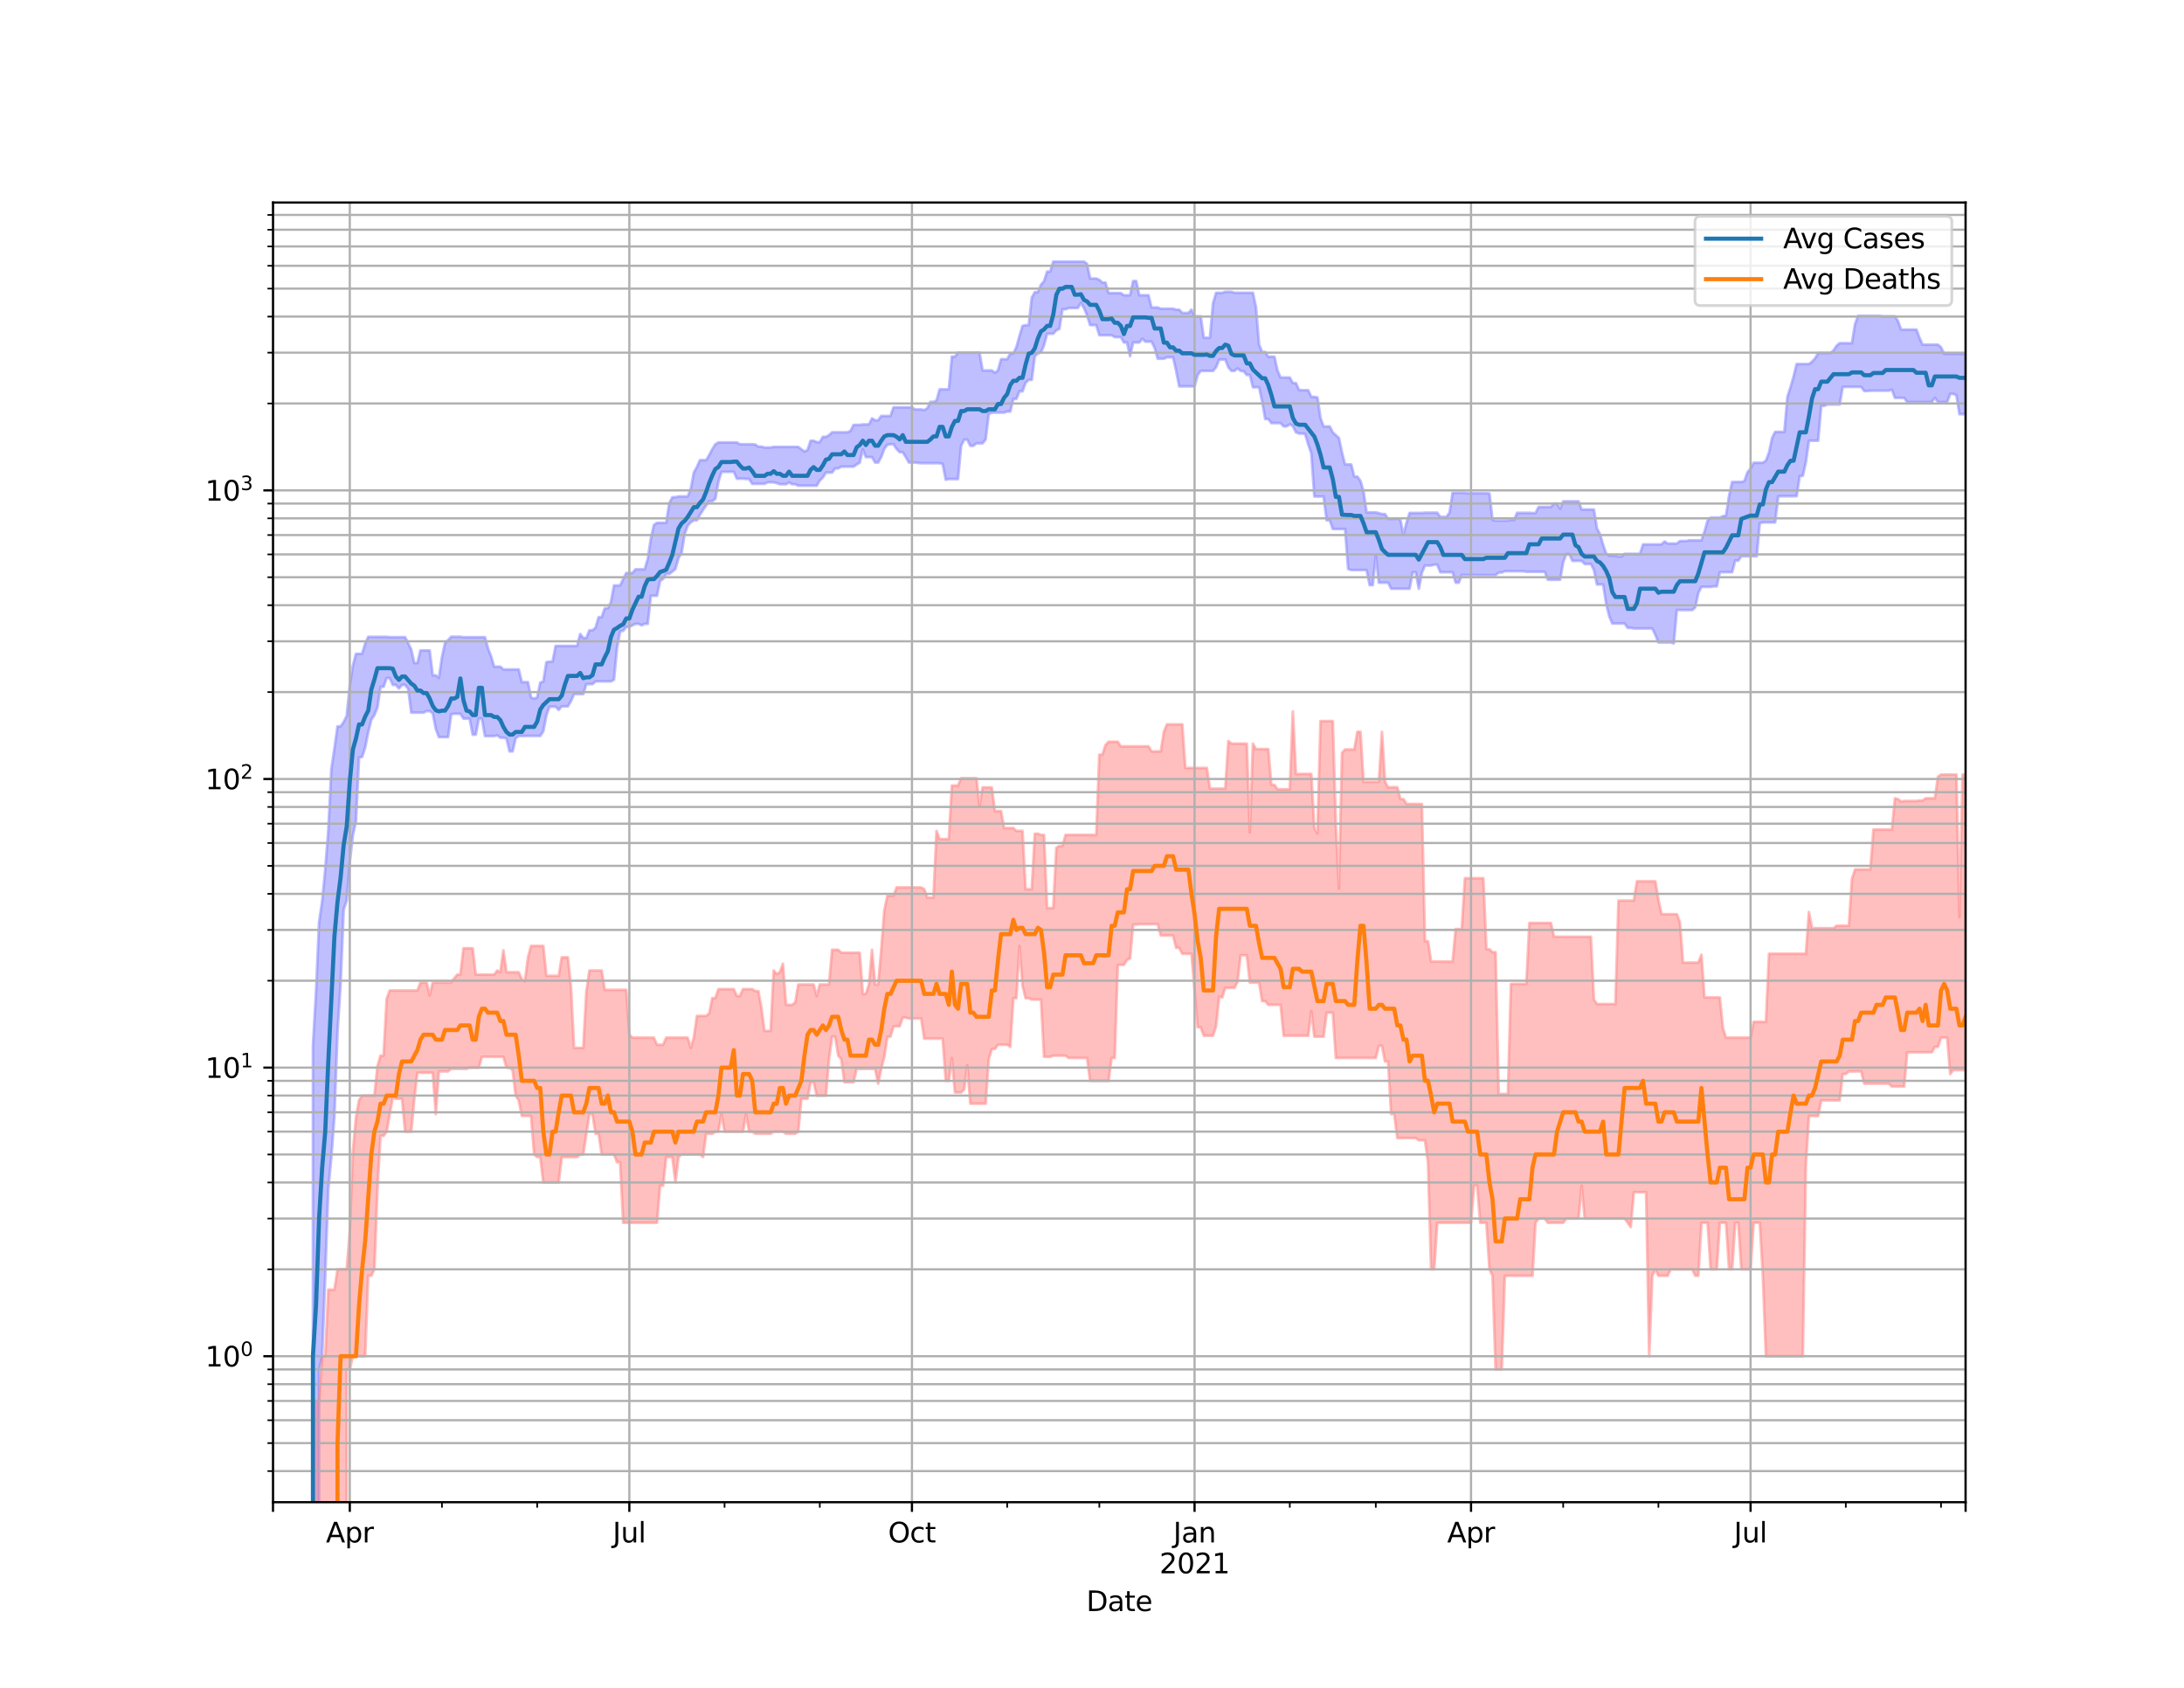 <?xml version="1.0" encoding="utf-8" standalone="no"?>
<!DOCTYPE svg PUBLIC "-//W3C//DTD SVG 1.1//EN"
  "http://www.w3.org/Graphics/SVG/1.1/DTD/svg11.dtd">
<svg height="612pt" version="1.1" viewBox="0 0 792 612" width="792pt" xmlns="http://www.w3.org/2000/svg" xmlns:xlink="http://www.w3.org/1999/xlink">
 <defs>
  <style type="text/css">*{stroke-linecap:butt;stroke-linejoin:round;}</style>
 </defs>
 <g id="figure_1">
  <g id="patch_1">
   <path d="M 0 612 
L 792 612 
L 792 0 
L 0 0 
z
" style="fill:#ffffff;"/>
  </g>
  <g id="axes_1">
   <g id="patch_2">
    <path d="M 99 544.68 
L 712.8 544.68 
L 712.8 73.44 
L 99 73.44 
z
" style="fill:#ffffff;"/>
   </g>
   <g id="PolyCollection_1">
    <path clip-path="url(#p68e2955192)" d="M 99 105143.36 
L 99 105143.36 
L 100.114 105143.36 
L 101.228 105143.36 
L 102.342 105143.36 
L 103.456 105143.36 
L 104.57 105143.36 
L 105.684 105143.36 
L 106.798 105143.36 
L 107.912 105143.36 
L 109.026 105143.36 
L 110.14 105143.36 
L 111.254 105143.36 
L 112.368 105143.36 
L 113.482 379.199 
L 114.596 359.888 
L 115.71 334.383 
L 116.824 326.79 
L 117.938 315.341 
L 119.052 301.132 
L 120.166 278.788 
L 121.279 271.412 
L 122.393 263.393 
L 123.507 263.393 
L 124.621 261.808 
L 125.735 259.556 
L 126.849 248.495 
L 127.963 241.394 
L 129.077 237.059 
L 130.191 237.059 
L 131.305 237.059 
L 132.419 233.378 
L 133.533 230.915 
L 134.647 230.915 
L 135.761 230.915 
L 136.875 230.915 
L 137.989 230.915 
L 139.103 230.915 
L 140.217 230.915 
L 141.331 231.046 
L 142.445 231.046 
L 143.559 231.046 
L 144.673 231.046 
L 145.787 231.046 
L 146.901 231.046 
L 148.015 233.194 
L 149.129 235.496 
L 150.243 240.41 
L 151.357 240.41 
L 152.471 235.853 
L 153.585 235.853 
L 154.699 235.853 
L 155.813 235.853 
L 156.927 244.876 
L 158.041 244.876 
L 159.155 245.779 
L 160.269 238.315 
L 161.383 233.147 
L 162.497 232.1 
L 163.611 230.885 
L 164.725 230.885 
L 165.838 230.885 
L 166.952 230.885 
L 168.066 231.061 
L 169.18 231.061 
L 170.294 231.061 
L 171.408 231.061 
L 172.522 231.061 
L 173.636 231.061 
L 174.75 231.061 
L 175.864 231.061 
L 176.978 235.093 
L 178.092 237.989 
L 179.206 241.727 
L 180.32 241.727 
L 181.434 241.727 
L 182.548 242.74 
L 183.662 242.74 
L 184.776 242.74 
L 185.89 242.74 
L 187.004 242.74 
L 188.118 242.74 
L 189.232 247.347 
L 190.346 247.347 
L 191.46 247.347 
L 192.574 252.877 
L 193.688 253.329 
L 194.802 252.877 
L 195.916 247.495 
L 197.03 247.117 
L 198.144 240.087 
L 199.258 239.926 
L 200.372 239.926 
L 201.486 234.204 
L 202.6 234.204 
L 203.714 234.204 
L 204.828 234.204 
L 205.942 234.204 
L 207.056 234.204 
L 208.17 234.204 
L 209.283 234.204 
L 210.397 229.888 
L 211.511 231.326 
L 212.625 231.326 
L 213.739 228.55 
L 214.853 228.55 
L 215.967 227.602 
L 217.081 223.783 
L 218.195 223.783 
L 219.309 220.551 
L 220.423 220.551 
L 221.537 218.369 
L 222.651 212.292 
L 223.765 212.292 
L 224.879 212.292 
L 225.993 209.937 
L 227.107 207.777 
L 228.221 207.777 
L 229.335 207.777 
L 230.449 206.434 
L 231.563 206.434 
L 232.677 206.434 
L 233.791 206.434 
L 234.905 202.63 
L 236.019 195.29 
L 237.133 190.353 
L 238.247 189.587 
L 239.361 189.587 
L 240.475 189.587 
L 241.589 189.587 
L 242.703 182.404 
L 243.817 180.296 
L 244.931 180.296 
L 246.045 180.009 
L 247.159 180.009 
L 248.273 180.009 
L 249.387 180.009 
L 250.501 177.233 
L 251.615 171.308 
L 252.728 169.311 
L 253.842 166.849 
L 254.956 166.849 
L 256.07 166.849 
L 257.184 164.995 
L 258.298 162.861 
L 259.412 161.097 
L 260.526 160.425 
L 261.64 160.425 
L 262.754 160.425 
L 263.868 160.425 
L 264.982 160.425 
L 266.096 160.425 
L 267.21 160.425 
L 268.324 161.097 
L 269.438 161.097 
L 270.552 161.097 
L 271.666 161.097 
L 272.78 161.097 
L 273.894 161.182 
L 275.008 161.961 
L 276.122 161.961 
L 277.236 162.26 
L 278.35 162.26 
L 279.464 162.26 
L 280.578 162.038 
L 281.692 162.038 
L 282.806 162.038 
L 283.92 162.038 
L 285.034 162.038 
L 286.148 162.038 
L 287.262 162.038 
L 288.376 162.038 
L 289.49 162.038 
L 290.604 162.897 
L 291.718 163.727 
L 292.832 163.193 
L 293.946 159.821 
L 295.06 159.821 
L 296.174 160.31 
L 297.287 160.31 
L 298.401 158.402 
L 299.515 158.402 
L 300.629 157.801 
L 301.743 156.743 
L 302.857 156.743 
L 303.971 156.743 
L 305.085 156.743 
L 306.199 156.743 
L 307.313 156.743 
L 308.427 156.265 
L 309.541 154.069 
L 310.655 154.069 
L 311.769 154.069 
L 312.883 153.891 
L 313.997 153.891 
L 315.111 153.891 
L 316.225 151.705 
L 317.339 152.394 
L 318.453 152.394 
L 319.567 150.84 
L 320.681 150.84 
L 321.795 150.84 
L 322.909 150.84 
L 324.023 147.699 
L 325.137 147.699 
L 326.251 147.699 
L 327.365 147.699 
L 328.479 147.699 
L 329.593 147.699 
L 330.707 147.699 
L 331.821 148.46 
L 332.935 148.46 
L 334.049 148.46 
L 335.163 148.711 
L 336.277 148.026 
L 337.391 145.725 
L 338.505 145.725 
L 339.619 145.241 
L 340.732 141.18 
L 341.846 141.18 
L 342.96 141.18 
L 344.074 141.18 
L 345.188 129.316 
L 346.302 129.316 
L 347.416 127.839 
L 348.53 127.839 
L 349.644 127.839 
L 350.758 127.839 
L 351.872 127.839 
L 352.986 127.839 
L 354.1 127.839 
L 355.214 127.839 
L 356.328 134.315 
L 357.442 134.315 
L 358.556 134.315 
L 359.67 134.315 
L 360.784 135.164 
L 361.898 134.315 
L 363.012 130.25 
L 364.126 130.25 
L 365.24 130.25 
L 366.354 128.188 
L 367.468 128.188 
L 368.582 125.841 
L 369.696 121.841 
L 370.81 118.165 
L 371.924 117.908 
L 373.038 117.908 
L 374.152 107.935 
L 375.266 105.926 
L 376.38 105.926 
L 377.494 103.227 
L 378.608 101.983 
L 379.722 98.476 
L 380.836 98.476 
L 381.95 94.86 
L 383.064 94.86 
L 384.177 94.86 
L 385.291 94.86 
L 386.405 94.86 
L 387.519 94.86 
L 388.633 94.86 
L 389.747 94.86 
L 390.861 94.86 
L 391.975 94.86 
L 393.089 94.86 
L 394.203 95.67 
L 395.317 100.989 
L 396.431 100.989 
L 397.545 100.989 
L 398.659 101.467 
L 399.773 102.459 
L 400.887 102.459 
L 402.001 106.277 
L 403.115 106.277 
L 404.229 106.277 
L 405.343 106.277 
L 406.457 106.277 
L 407.571 107.049 
L 408.685 107.049 
L 409.799 107.049 
L 410.913 101.911 
L 412.027 101.911 
L 413.141 107.049 
L 414.255 107.049 
L 415.369 107.049 
L 416.483 107.049 
L 417.597 111.497 
L 418.711 111.497 
L 419.825 111.497 
L 420.939 111.926 
L 422.053 111.926 
L 423.167 111.926 
L 424.281 111.926 
L 425.395 111.926 
L 426.509 112.284 
L 427.623 112.284 
L 428.736 113.473 
L 429.85 113.473 
L 430.964 113.473 
L 432.078 112.284 
L 433.192 114.726 
L 434.306 114.726 
L 435.42 114.726 
L 436.534 122.48 
L 437.648 122.48 
L 438.762 122.48 
L 439.876 110.051 
L 440.99 106.177 
L 442.104 106.177 
L 443.218 106.177 
L 444.332 105.803 
L 445.446 105.803 
L 446.56 105.803 
L 447.674 106.157 
L 448.788 106.157 
L 449.902 106.157 
L 451.016 106.157 
L 452.13 106.157 
L 453.244 106.157 
L 454.358 106.157 
L 455.472 111.448 
L 456.586 124.961 
L 457.7 127.632 
L 458.814 127.632 
L 459.928 129.342 
L 461.042 129.342 
L 462.156 129.342 
L 463.27 134.369 
L 464.384 136.894 
L 465.498 136.894 
L 466.612 136.894 
L 467.726 136.894 
L 468.84 138.898 
L 469.954 138.898 
L 471.068 141.425 
L 472.181 141.49 
L 473.295 141.49 
L 474.409 141.49 
L 475.523 143.915 
L 476.637 143.915 
L 477.751 144.116 
L 478.865 151.577 
L 479.979 154.628 
L 481.093 154.628 
L 482.207 154.628 
L 483.321 156.785 
L 484.435 157.825 
L 485.549 158.802 
L 486.663 164.092 
L 487.777 168.412 
L 488.891 168.412 
L 490.005 168.412 
L 491.119 172.814 
L 492.233 172.814 
L 493.347 174.334 
L 494.461 178.107 
L 495.575 185.791 
L 496.689 185.791 
L 497.803 185.791 
L 498.917 185.791 
L 500.031 186.057 
L 501.145 186.408 
L 502.259 186.408 
L 503.373 188.149 
L 504.487 188.149 
L 505.601 188.149 
L 506.715 187.949 
L 507.829 188.481 
L 508.943 193.967 
L 510.057 189.498 
L 511.171 186.008 
L 512.285 186.008 
L 513.399 186.008 
L 514.513 186.008 
L 515.626 186.008 
L 516.74 185.894 
L 517.854 185.894 
L 518.968 185.894 
L 520.082 185.894 
L 521.196 185.894 
L 522.31 187.441 
L 523.424 187.441 
L 524.538 187.441 
L 525.652 185.894 
L 526.766 178.669 
L 527.88 178.669 
L 528.994 178.669 
L 530.108 178.669 
L 531.222 178.669 
L 532.336 178.85 
L 533.45 178.85 
L 534.564 178.85 
L 535.678 178.85 
L 536.792 178.85 
L 537.906 178.85 
L 539.02 178.85 
L 540.134 178.948 
L 541.248 188.561 
L 542.362 188.763 
L 543.476 188.763 
L 544.59 188.763 
L 545.704 188.763 
L 546.818 188.763 
L 547.932 188.544 
L 549.046 188.544 
L 550.16 185.954 
L 551.274 185.954 
L 552.388 185.954 
L 553.502 185.954 
L 554.616 185.954 
L 555.73 186.036 
L 556.844 186.036 
L 557.958 183.819 
L 559.072 183.819 
L 560.185 183.819 
L 561.299 183.819 
L 562.413 183.819 
L 563.527 182.57 
L 564.641 182.57 
L 565.755 184.456 
L 566.869 181.785 
L 567.983 181.785 
L 569.097 181.785 
L 570.211 181.785 
L 571.325 181.785 
L 572.439 181.785 
L 573.553 184.741 
L 574.667 184.741 
L 575.781 184.741 
L 576.895 184.741 
L 578.009 184.741 
L 579.123 191.641 
L 580.237 193.767 
L 581.351 197.542 
L 582.465 200.754 
L 583.579 201.476 
L 584.693 201.476 
L 585.807 201.476 
L 586.921 201.775 
L 588.035 201.775 
L 589.149 200.815 
L 590.263 200.815 
L 591.377 200.815 
L 592.491 200.815 
L 593.605 200.815 
L 594.719 200.815 
L 595.833 197.416 
L 596.947 197.395 
L 598.061 197.395 
L 599.175 197.395 
L 600.289 197.395 
L 601.403 197.395 
L 602.517 197.395 
L 603.63 196.337 
L 604.744 197.081 
L 605.858 197.081 
L 606.972 197.081 
L 608.086 197.081 
L 609.2 196.18 
L 610.314 196.18 
L 611.428 196.18 
L 612.542 195.949 
L 613.656 195.949 
L 614.77 195.949 
L 615.884 195.949 
L 616.998 195.949 
L 618.112 192.758 
L 619.226 188.816 
L 620.34 187.677 
L 621.454 187.677 
L 622.568 187.677 
L 623.682 187.677 
L 624.796 187.15 
L 625.91 186.949 
L 627.024 179.752 
L 628.138 174.765 
L 629.252 174.765 
L 630.366 174.765 
L 631.48 174.765 
L 632.594 174.422 
L 633.708 171.209 
L 634.822 169.938 
L 635.936 167.795 
L 637.05 167.795 
L 638.164 167.795 
L 639.278 167.795 
L 640.392 167.014 
L 641.506 164.098 
L 642.62 158.793 
L 643.734 156.605 
L 644.848 156.605 
L 645.962 156.605 
L 647.075 156.605 
L 648.189 143.816 
L 649.303 140.397 
L 650.417 136.52 
L 651.531 131.991 
L 652.645 131.991 
L 653.759 131.991 
L 654.873 131.991 
L 655.987 131.991 
L 657.101 131.152 
L 658.215 129.936 
L 659.329 128.001 
L 660.443 128.001 
L 661.557 128.001 
L 662.671 128.001 
L 663.785 128.001 
L 664.899 127.063 
L 666.013 125.382 
L 667.127 124.429 
L 668.241 124.429 
L 669.355 124.429 
L 670.469 124.429 
L 671.583 124.429 
L 672.697 117.512 
L 673.811 114.498 
L 674.925 114.498 
L 676.039 114.498 
L 677.153 114.498 
L 678.267 114.498 
L 679.381 114.498 
L 680.495 114.498 
L 681.609 114.498 
L 682.723 114.694 
L 683.837 114.694 
L 684.951 114.694 
L 686.065 114.694 
L 687.179 114.694 
L 688.293 116.458 
L 689.407 119.505 
L 690.521 119.505 
L 691.634 119.505 
L 692.748 119.505 
L 693.862 119.505 
L 694.976 119.505 
L 696.09 122.49 
L 697.204 124.966 
L 698.318 124.966 
L 699.432 124.966 
L 700.546 124.966 
L 701.66 124.966 
L 702.774 124.966 
L 703.888 125.909 
L 705.002 128.307 
L 706.116 128.307 
L 707.23 128.307 
L 708.344 128.307 
L 709.458 128.307 
L 710.572 128.307 
L 711.686 128.307 
L 712.8 128.477 
L 712.8 150.187 
L 712.8 150.187 
L 711.686 150.187 
L 710.572 150.187 
L 709.458 143.296 
L 708.344 142.816 
L 707.23 142.816 
L 706.116 145.79 
L 705.002 145.79 
L 703.888 145.79 
L 702.774 145.79 
L 701.66 144.226 
L 700.546 145.79 
L 699.432 145.79 
L 698.318 145.79 
L 697.204 145.79 
L 696.09 145.79 
L 694.976 145.79 
L 693.862 145.79 
L 692.748 145.797 
L 691.634 145.797 
L 690.521 144.265 
L 689.407 144.265 
L 688.293 144.265 
L 687.179 144.265 
L 686.065 141.276 
L 684.951 141.662 
L 683.837 141.662 
L 682.723 141.662 
L 681.609 141.662 
L 680.495 141.662 
L 679.381 141.662 
L 678.267 141.662 
L 677.153 141.777 
L 676.039 141.777 
L 674.925 140.266 
L 673.811 140.266 
L 672.697 140.266 
L 671.583 140.266 
L 670.469 140.266 
L 669.355 140.278 
L 668.241 140.314 
L 667.127 146.673 
L 666.013 146.673 
L 664.899 146.673 
L 663.785 146.673 
L 662.671 146.673 
L 661.557 147.161 
L 660.443 147.161 
L 659.329 159.791 
L 658.215 159.791 
L 657.101 159.791 
L 655.987 159.791 
L 654.873 167.642 
L 653.759 172.526 
L 652.645 172.603 
L 651.531 179.918 
L 650.417 179.918 
L 649.303 179.918 
L 648.189 179.918 
L 647.075 179.918 
L 645.962 179.918 
L 644.848 180.042 
L 643.734 189.428 
L 642.62 189.428 
L 641.506 189.428 
L 640.392 189.428 
L 639.278 189.428 
L 638.164 189.716 
L 637.05 201.683 
L 635.936 201.683 
L 634.822 201.683 
L 633.708 201.683 
L 632.594 201.683 
L 631.48 201.683 
L 630.366 203.262 
L 629.252 203.262 
L 628.138 207.47 
L 627.024 207.47 
L 625.91 207.47 
L 624.796 207.47 
L 623.682 207.47 
L 622.568 212.623 
L 621.454 212.623 
L 620.34 212.799 
L 619.226 212.799 
L 618.112 212.799 
L 616.998 212.799 
L 615.884 215.012 
L 614.77 220.249 
L 613.656 221.196 
L 612.542 221.196 
L 611.428 221.196 
L 610.314 221.196 
L 609.2 221.196 
L 608.086 221.196 
L 606.972 233.301 
L 605.858 232.933 
L 604.744 232.933 
L 603.63 232.933 
L 602.517 232.933 
L 601.403 232.933 
L 600.289 230.189 
L 599.175 227.875 
L 598.061 227.875 
L 596.947 227.875 
L 595.833 227.875 
L 594.719 227.875 
L 593.605 227.875 
L 592.491 227.875 
L 591.377 227.656 
L 590.263 227.656 
L 589.149 226.078 
L 588.035 226.078 
L 586.921 226.078 
L 585.807 226.078 
L 584.693 226.078 
L 583.579 223.497 
L 582.465 218.894 
L 581.351 211.924 
L 580.237 211.924 
L 579.123 211.924 
L 578.009 206.631 
L 576.895 204.497 
L 575.781 204.497 
L 574.667 204.497 
L 573.553 203.374 
L 572.439 203.374 
L 571.325 203.374 
L 570.211 203.374 
L 569.097 200.898 
L 567.983 200.898 
L 566.869 203.855 
L 565.755 210.205 
L 564.641 210.205 
L 563.527 210.205 
L 562.413 210.205 
L 561.299 210.205 
L 560.185 207.322 
L 559.072 207.322 
L 557.958 207.322 
L 556.844 207.322 
L 555.73 207.322 
L 554.616 207.322 
L 553.502 207.322 
L 552.388 207.131 
L 551.274 207.131 
L 550.16 207.131 
L 549.046 207.131 
L 547.932 207.131 
L 546.818 207.131 
L 545.704 207.131 
L 544.59 207.593 
L 543.476 207.593 
L 542.362 208.548 
L 541.248 208.548 
L 540.134 208.548 
L 539.02 208.548 
L 537.906 208.548 
L 536.792 208.548 
L 535.678 208.548 
L 534.564 208.521 
L 533.45 208.521 
L 532.336 208.521 
L 531.222 208.521 
L 530.108 208.521 
L 528.994 211.284 
L 527.88 211.284 
L 526.766 207.488 
L 525.652 207.488 
L 524.538 207.488 
L 523.424 207.488 
L 522.31 207.488 
L 521.196 204.743 
L 520.082 204.743 
L 518.968 205.064 
L 517.854 205.064 
L 516.74 205.064 
L 515.626 207.671 
L 514.513 213.472 
L 513.399 207.514 
L 512.285 207.514 
L 511.171 213.472 
L 510.057 213.472 
L 508.943 213.472 
L 507.829 213.472 
L 506.715 213.472 
L 505.601 213.472 
L 504.487 213.472 
L 503.373 211.284 
L 502.259 211.284 
L 501.145 211.284 
L 500.031 211.284 
L 498.917 201.514 
L 497.803 212.156 
L 496.689 212.156 
L 495.575 206.691 
L 494.461 206.691 
L 493.347 206.691 
L 492.233 206.691 
L 491.119 206.691 
L 490.005 206.691 
L 488.891 206.315 
L 487.777 191.808 
L 486.663 191.808 
L 485.549 191.808 
L 484.435 191.808 
L 483.321 191.808 
L 482.207 188.654 
L 481.093 188.654 
L 479.979 180.033 
L 478.865 180.033 
L 477.751 180.033 
L 476.637 180.033 
L 475.523 164.351 
L 474.409 161.122 
L 473.295 157.359 
L 472.181 157.185 
L 471.068 157.185 
L 469.954 156.745 
L 468.84 154.483 
L 467.726 153.838 
L 466.612 154.584 
L 465.498 154.584 
L 464.384 153.405 
L 463.27 153.405 
L 462.156 153.405 
L 461.042 153.405 
L 459.928 151.926 
L 458.814 151.926 
L 457.7 145.593 
L 456.586 140.423 
L 455.472 140.423 
L 454.358 140.423 
L 453.244 135.948 
L 452.13 135.948 
L 451.016 134.614 
L 449.902 134.467 
L 448.788 133.588 
L 447.674 134.467 
L 446.56 134.467 
L 445.446 133.187 
L 444.332 130.377 
L 443.218 130.377 
L 442.104 130.377 
L 440.99 133.187 
L 439.876 134.488 
L 438.762 134.488 
L 437.648 134.488 
L 436.534 134.488 
L 435.42 134.488 
L 434.306 136.017 
L 433.192 140.093 
L 432.078 140.093 
L 430.964 140.093 
L 429.85 140.093 
L 428.736 140.093 
L 427.623 140.093 
L 426.509 134.465 
L 425.395 129.549 
L 424.281 129.549 
L 423.167 129.549 
L 422.053 130.062 
L 420.939 130.062 
L 419.825 130.062 
L 418.711 126.155 
L 417.597 123.883 
L 416.483 123.883 
L 415.369 123.883 
L 414.255 122.827 
L 413.141 124.188 
L 412.027 124.188 
L 410.913 124.188 
L 409.799 129.111 
L 408.685 124.188 
L 407.571 124.188 
L 406.457 122.221 
L 405.343 122.221 
L 404.229 122.221 
L 403.115 121.56 
L 402.001 121.56 
L 400.887 121.56 
L 399.773 121.56 
L 398.659 121.56 
L 397.545 117.884 
L 396.431 117.884 
L 395.317 117.884 
L 394.203 114.344 
L 393.089 111.676 
L 391.975 109.838 
L 390.861 111.676 
L 389.747 111.676 
L 388.633 111.676 
L 387.519 111.676 
L 386.405 112.144 
L 385.291 112.144 
L 384.177 119.244 
L 383.064 119.786 
L 381.95 121.005 
L 380.836 121.005 
L 379.722 121.005 
L 378.608 125.171 
L 377.494 127.774 
L 376.38 128.149 
L 375.266 129.177 
L 374.152 137.721 
L 373.038 137.721 
L 371.924 138.811 
L 370.81 141.886 
L 369.696 141.886 
L 368.582 144.667 
L 367.468 144.667 
L 366.354 149.21 
L 365.24 149.21 
L 364.126 149.599 
L 363.012 149.599 
L 361.898 149.599 
L 360.784 149.599 
L 359.67 149.599 
L 358.556 150.145 
L 357.442 159.328 
L 356.328 160.746 
L 355.214 160.746 
L 354.1 160.746 
L 352.986 161.654 
L 351.872 161.654 
L 350.758 159.41 
L 349.644 159.41 
L 348.53 161.654 
L 347.416 173.698 
L 346.302 173.698 
L 345.188 173.698 
L 344.074 173.698 
L 342.96 173.935 
L 341.846 168.238 
L 340.732 167.963 
L 339.619 167.963 
L 338.505 167.963 
L 337.391 167.963 
L 336.277 167.963 
L 335.163 167.963 
L 334.049 167.963 
L 332.935 167.853 
L 331.821 167.704 
L 330.707 167.704 
L 329.593 167.704 
L 328.479 165.748 
L 327.365 163.964 
L 326.251 163.964 
L 325.137 162.783 
L 324.023 161.081 
L 322.909 161.081 
L 321.795 161.242 
L 320.681 162.744 
L 319.567 165.741 
L 318.453 167.704 
L 317.339 167.704 
L 316.225 165.741 
L 315.111 165.741 
L 313.997 165.741 
L 312.883 162.943 
L 311.769 167.762 
L 310.655 168.434 
L 309.541 169.195 
L 308.427 169.195 
L 307.313 169.195 
L 306.199 169.195 
L 305.085 169.195 
L 303.971 169.839 
L 302.857 169.839 
L 301.743 171.347 
L 300.629 171.347 
L 299.515 171.347 
L 298.401 173.157 
L 297.287 174.233 
L 296.174 176.111 
L 295.06 176.111 
L 293.946 176.111 
L 292.832 176.111 
L 291.718 176.111 
L 290.604 176.111 
L 289.49 176.111 
L 288.376 175.576 
L 287.262 175.576 
L 286.148 174.923 
L 285.034 175.576 
L 283.92 175.576 
L 282.806 175.576 
L 281.692 175.154 
L 280.578 174.88 
L 279.464 174.88 
L 278.35 174.88 
L 277.236 175.429 
L 276.122 175.429 
L 275.008 175.429 
L 273.894 175.429 
L 272.78 175.429 
L 271.666 173.669 
L 270.552 173.669 
L 269.438 173.565 
L 268.324 173.565 
L 267.21 173.565 
L 266.096 171.048 
L 264.982 171.048 
L 263.868 171.099 
L 262.754 171.099 
L 261.64 171.099 
L 260.526 174.667 
L 259.412 180.857 
L 258.298 181.74 
L 257.184 181.74 
L 256.07 183.257 
L 254.956 184.879 
L 253.842 186.633 
L 252.728 188.642 
L 251.615 188.642 
L 250.501 189.375 
L 249.387 190.593 
L 248.273 193.676 
L 247.159 200.559 
L 246.045 202.364 
L 244.931 206.324 
L 243.817 207.244 
L 242.703 208.103 
L 241.589 208.103 
L 240.475 209.891 
L 239.361 210.68 
L 238.247 216.012 
L 237.133 216.012 
L 236.019 216.012 
L 234.905 226.209 
L 233.791 226.209 
L 232.677 226.727 
L 231.563 226.209 
L 230.449 226.209 
L 229.335 226.727 
L 228.221 227.331 
L 227.107 227.331 
L 225.993 228.717 
L 224.879 228.968 
L 223.765 234.869 
L 222.651 246.474 
L 221.537 247.075 
L 220.423 247.075 
L 219.309 247.075 
L 218.195 247.075 
L 217.081 247.075 
L 215.967 247.075 
L 214.853 248.067 
L 213.739 248.067 
L 212.625 248.067 
L 211.511 251.66 
L 210.397 251.66 
L 209.283 251.66 
L 208.17 251.66 
L 207.056 254.2 
L 205.942 256.119 
L 204.828 256.119 
L 203.714 256.119 
L 202.6 257.41 
L 201.486 256.247 
L 200.372 256.247 
L 199.258 256.247 
L 198.144 259.364 
L 197.03 265.129 
L 195.916 266.838 
L 194.802 266.838 
L 193.688 266.838 
L 192.574 266.838 
L 191.46 266.838 
L 190.346 266.838 
L 189.232 266.87 
L 188.118 266.87 
L 187.004 267.651 
L 185.89 272.457 
L 184.776 272.457 
L 183.662 267.782 
L 182.548 267.487 
L 181.434 267.487 
L 180.32 266.612 
L 179.206 266.902 
L 178.092 266.902 
L 176.978 266.902 
L 175.864 266.902 
L 174.75 260.556 
L 173.636 260.556 
L 172.522 266.388 
L 171.408 266.388 
L 170.294 260.556 
L 169.18 260.556 
L 168.066 260.556 
L 166.952 258.82 
L 165.838 258.82 
L 164.725 258.82 
L 163.611 258.983 
L 162.497 267.258 
L 161.383 267.258 
L 160.269 267.258 
L 159.155 267.258 
L 158.041 264.329 
L 156.927 258.632 
L 155.813 257.832 
L 154.699 257.832 
L 153.585 258.39 
L 152.471 258.39 
L 151.357 258.39 
L 150.243 258.39 
L 149.129 258.39 
L 148.015 249.762 
L 146.901 248.366 
L 145.787 248.366 
L 144.673 249.629 
L 143.559 248.366 
L 142.445 248.366 
L 141.331 245.86 
L 140.217 245.86 
L 139.103 249.037 
L 137.989 249.037 
L 136.875 256.528 
L 135.761 259.282 
L 134.647 260.95 
L 133.533 265.503 
L 132.419 271.057 
L 131.305 274.471 
L 130.191 274.624 
L 129.077 297.828 
L 127.963 302.879 
L 126.849 312.613 
L 125.735 326.55 
L 124.621 329.78 
L 123.507 356.986 
L 122.393 374.144 
L 121.279 404.633 
L 120.166 419.527 
L 119.052 431.081 
L 117.938 462.585 
L 116.824 491.757 
L 115.71 496.545 
L 114.596 105143.36 
L 113.482 105143.36 
L 112.368 105143.36 
L 111.254 105143.36 
L 110.14 105143.36 
L 109.026 105143.36 
L 107.912 105143.36 
L 106.798 105143.36 
L 105.684 105143.36 
L 104.57 105143.36 
L 103.456 105143.36 
L 102.342 105143.36 
L 101.228 105143.36 
L 100.114 105143.36 
L 99 105143.36 
z
" style="fill:#8080ff;fill-opacity:0.5;stroke:#8080ff;stroke-opacity:0.5;"/>
   </g>
   <g id="PolyCollection_2">
    <path clip-path="url(#p68e2955192)" d="M 99 105143.36 
L 99 105143.36 
L 100.114 105143.36 
L 101.228 105143.36 
L 102.342 105143.36 
L 103.456 105143.36 
L 104.57 105143.36 
L 105.684 105143.36 
L 106.798 105143.36 
L 107.912 105143.36 
L 109.026 105143.36 
L 110.14 105143.36 
L 111.254 105143.36 
L 112.368 105143.36 
L 113.482 507.967 
L 114.596 507.967 
L 115.71 507.967 
L 116.824 491.757 
L 117.938 491.757 
L 119.052 467.64 
L 120.166 467.64 
L 121.279 467.64 
L 122.393 460.253 
L 123.507 460.253 
L 124.621 460.253 
L 125.735 460.253 
L 126.849 446.614 
L 127.963 417.708 
L 129.077 405.307 
L 130.191 398.984 
L 131.305 397.247 
L 132.419 397.247 
L 133.533 397.247 
L 134.647 397.247 
L 135.761 397.247 
L 136.875 386.653 
L 137.989 382.773 
L 139.103 382.773 
L 140.217 362.193 
L 141.331 359.145 
L 142.445 359.145 
L 143.559 359.145 
L 144.673 359.145 
L 145.787 359.145 
L 146.901 359.145 
L 148.015 359.145 
L 149.129 359.145 
L 150.243 359.145 
L 151.357 359.145 
L 152.471 356.289 
L 153.585 356.289 
L 154.699 356.289 
L 155.813 360.898 
L 156.927 356.289 
L 158.041 356.289 
L 159.155 356.289 
L 160.269 356.289 
L 161.383 356.289 
L 162.497 356.289 
L 163.611 356.289 
L 164.725 354.702 
L 165.838 353.384 
L 166.952 353.384 
L 168.066 343.853 
L 169.18 343.853 
L 170.294 343.853 
L 171.408 343.853 
L 172.522 353.384 
L 173.636 353.384 
L 174.75 353.384 
L 175.864 353.384 
L 176.978 353.384 
L 178.092 353.384 
L 179.206 353.384 
L 180.32 351.894 
L 181.434 352.527 
L 182.548 344.56 
L 183.662 352.527 
L 184.776 352.527 
L 185.89 352.527 
L 187.004 352.527 
L 188.118 352.527 
L 189.232 355.15 
L 190.346 355.83 
L 191.46 347.126 
L 192.574 342.984 
L 193.688 342.984 
L 194.802 342.984 
L 195.916 342.984 
L 197.03 342.984 
L 198.144 353.819 
L 199.258 353.819 
L 200.372 353.819 
L 201.486 353.819 
L 202.6 353.819 
L 203.714 347.126 
L 204.828 347.126 
L 205.942 347.126 
L 207.056 357.933 
L 208.17 379.969 
L 209.283 379.969 
L 210.397 379.969 
L 211.511 379.969 
L 212.625 359.639 
L 213.739 351.894 
L 214.853 351.894 
L 215.967 351.894 
L 217.081 351.894 
L 218.195 351.894 
L 219.309 358.9 
L 220.423 358.9 
L 221.537 358.9 
L 222.651 358.9 
L 223.765 358.9 
L 224.879 358.9 
L 225.993 358.9 
L 227.107 358.9 
L 228.221 375.181 
L 229.335 376.242 
L 230.449 376.242 
L 231.563 376.242 
L 232.677 376.242 
L 233.791 376.242 
L 234.905 376.242 
L 236.019 376.242 
L 237.133 376.242 
L 238.247 378.819 
L 239.361 378.819 
L 240.475 378.819 
L 241.589 376.242 
L 242.703 376.242 
L 243.817 376.242 
L 244.931 376.242 
L 246.045 376.242 
L 247.159 376.242 
L 248.273 376.242 
L 249.387 376.242 
L 250.501 379.969 
L 251.615 376.242 
L 252.728 368.375 
L 253.842 368.375 
L 254.956 368.375 
L 256.07 368.375 
L 257.184 367.481 
L 258.298 361.931 
L 259.412 361.931 
L 260.526 358.656 
L 261.64 358.656 
L 262.754 358.656 
L 263.868 358.656 
L 264.982 358.656 
L 266.096 358.656 
L 267.21 361.154 
L 268.324 361.154 
L 269.438 358.656 
L 270.552 358.656 
L 271.666 358.656 
L 272.78 358.656 
L 273.894 359.392 
L 275.008 359.392 
L 276.122 365.46 
L 277.236 373.803 
L 278.35 373.803 
L 279.464 373.803 
L 280.578 351.894 
L 281.692 353.168 
L 282.806 352.527 
L 283.92 349.448 
L 285.034 364.345 
L 286.148 364.345 
L 287.262 364.345 
L 288.376 363.526 
L 289.49 356.986 
L 290.604 356.986 
L 291.718 356.986 
L 292.832 356.986 
L 293.946 356.986 
L 295.06 356.986 
L 296.174 361.154 
L 297.287 356.986 
L 298.401 356.986 
L 299.515 356.986 
L 300.629 356.986 
L 301.743 344.382 
L 302.857 344.382 
L 303.971 344.382 
L 305.085 345.46 
L 306.199 345.46 
L 307.313 345.46 
L 308.427 345.46 
L 309.541 345.46 
L 310.655 345.46 
L 311.769 345.46 
L 312.883 360.39 
L 313.997 360.39 
L 315.111 356.986 
L 316.225 344.382 
L 317.339 356.986 
L 318.453 356.986 
L 319.567 344.382 
L 320.681 330.168 
L 321.795 324.785 
L 322.909 324.785 
L 324.023 324.785 
L 325.137 321.773 
L 326.251 321.773 
L 327.365 321.773 
L 328.479 321.773 
L 329.593 321.773 
L 330.707 321.773 
L 331.821 321.773 
L 332.935 321.773 
L 334.049 321.773 
L 335.163 322.425 
L 336.277 325.483 
L 337.391 325.483 
L 338.505 325.483 
L 339.619 301.27 
L 340.732 304.253 
L 341.846 304.253 
L 342.96 304.253 
L 344.074 304.253 
L 345.188 284.833 
L 346.302 284.833 
L 347.416 284.833 
L 348.53 282.182 
L 349.644 282.182 
L 350.758 282.182 
L 351.872 282.182 
L 352.986 282.182 
L 354.1 282.182 
L 355.214 292.087 
L 356.328 285.508 
L 357.442 285.508 
L 358.556 285.508 
L 359.67 285.508 
L 360.784 294.097 
L 361.898 294.097 
L 363.012 294.097 
L 364.126 300.25 
L 365.24 300.25 
L 366.354 300.25 
L 367.468 300.25 
L 368.582 301.27 
L 369.696 301.27 
L 370.81 301.27 
L 371.924 322.425 
L 373.038 322.425 
L 374.152 322.425 
L 375.266 302.313 
L 376.38 302.313 
L 377.494 302.737 
L 378.608 302.737 
L 379.722 329.268 
L 380.836 329.268 
L 381.95 329.268 
L 383.064 307.447 
L 384.177 306.743 
L 385.291 306.743 
L 386.405 302.737 
L 387.519 302.737 
L 388.633 302.737 
L 389.747 302.737 
L 390.861 302.737 
L 391.975 302.737 
L 393.089 302.737 
L 394.203 302.737 
L 395.317 302.737 
L 396.431 302.737 
L 397.545 302.737 
L 398.659 273.64 
L 399.773 273.64 
L 400.887 270.181 
L 402.001 268.949 
L 403.115 268.949 
L 404.229 268.949 
L 405.343 268.949 
L 406.457 270.634 
L 407.571 270.634 
L 408.685 270.634 
L 409.799 270.634 
L 410.913 270.634 
L 412.027 270.634 
L 413.141 270.634 
L 414.255 270.634 
L 415.369 270.634 
L 416.483 270.634 
L 417.597 272.457 
L 418.711 272.457 
L 419.825 272.457 
L 420.939 272.457 
L 422.053 265.378 
L 423.167 262.652 
L 424.281 262.652 
L 425.395 262.652 
L 426.509 262.652 
L 427.623 262.652 
L 428.736 262.652 
L 429.85 278.453 
L 430.964 278.453 
L 432.078 278.453 
L 433.192 278.453 
L 434.306 278.453 
L 435.42 278.453 
L 436.534 278.453 
L 437.648 278.453 
L 438.762 285.948 
L 439.876 285.948 
L 440.99 285.948 
L 442.104 285.948 
L 443.218 285.948 
L 444.332 285.948 
L 445.446 268.713 
L 446.56 269.629 
L 447.674 269.629 
L 448.788 269.629 
L 449.902 269.629 
L 451.016 269.629 
L 452.13 269.629 
L 453.244 301.823 
L 454.358 269.629 
L 455.472 271.626 
L 456.586 271.626 
L 457.7 271.626 
L 458.814 271.626 
L 459.928 271.626 
L 461.042 284.594 
L 462.156 284.594 
L 463.27 286.194 
L 464.384 286.194 
L 465.498 286.194 
L 466.612 286.194 
L 467.726 286.194 
L 468.84 257.964 
L 469.954 280.627 
L 471.068 280.627 
L 472.181 280.627 
L 473.295 280.627 
L 474.409 280.627 
L 475.523 280.627 
L 476.637 300.317 
L 477.751 302.172 
L 478.865 261.463 
L 479.979 261.463 
L 481.093 261.463 
L 482.207 261.463 
L 483.321 261.463 
L 484.435 299.121 
L 485.549 322.207 
L 486.663 272.971 
L 487.777 271.77 
L 488.891 271.77 
L 490.005 271.77 
L 491.119 271.77 
L 492.233 265.347 
L 493.347 265.347 
L 494.461 283.465 
L 495.575 283.465 
L 496.689 283.465 
L 497.803 283.465 
L 498.917 283.465 
L 500.031 283.465 
L 501.145 265.347 
L 502.259 283.465 
L 503.373 285.46 
L 504.487 285.46 
L 505.601 285.46 
L 506.715 285.46 
L 507.829 289.733 
L 508.943 289.733 
L 510.057 291.529 
L 511.171 291.529 
L 512.285 291.529 
L 513.399 291.529 
L 514.513 291.529 
L 515.626 291.529 
L 516.74 341.294 
L 517.854 341.294 
L 518.968 348.661 
L 520.082 348.661 
L 521.196 348.661 
L 522.31 348.661 
L 523.424 348.661 
L 524.538 348.661 
L 525.652 348.661 
L 526.766 348.661 
L 527.88 336.872 
L 528.994 336.872 
L 530.108 336.872 
L 531.222 318.443 
L 532.336 318.443 
L 533.45 318.443 
L 534.564 318.443 
L 535.678 318.443 
L 536.792 318.443 
L 537.906 318.443 
L 539.02 344.205 
L 540.134 344.205 
L 541.248 345.279 
L 542.362 345.279 
L 543.476 396.682 
L 544.59 396.682 
L 545.704 396.682 
L 546.818 396.682 
L 547.932 356.753 
L 549.046 356.753 
L 550.16 356.753 
L 551.274 356.753 
L 552.388 356.753 
L 553.502 356.753 
L 554.616 334.668 
L 555.73 334.668 
L 556.844 334.668 
L 557.958 334.668 
L 559.072 334.668 
L 560.185 334.668 
L 561.299 334.668 
L 562.413 334.668 
L 563.527 339.665 
L 564.641 339.665 
L 565.755 339.665 
L 566.869 339.665 
L 567.983 339.665 
L 569.097 339.665 
L 570.211 339.665 
L 571.325 339.665 
L 572.439 339.665 
L 573.553 339.665 
L 574.667 339.665 
L 575.781 339.665 
L 576.895 339.665 
L 578.009 362.457 
L 579.123 364.07 
L 580.237 364.07 
L 581.351 364.07 
L 582.465 364.07 
L 583.579 364.07 
L 584.693 364.07 
L 585.807 364.07 
L 586.921 326.55 
L 588.035 326.55 
L 589.149 326.55 
L 590.263 326.55 
L 591.377 326.55 
L 592.491 326.55 
L 593.605 319.561 
L 594.719 319.561 
L 595.833 319.561 
L 596.947 319.561 
L 598.061 319.561 
L 599.175 319.561 
L 600.289 319.561 
L 601.403 326.191 
L 602.517 331.485 
L 603.63 331.485 
L 604.744 331.485 
L 605.858 331.485 
L 606.972 331.485 
L 608.086 331.485 
L 609.2 334.383 
L 610.314 349.053 
L 611.428 349.053 
L 612.542 349.053 
L 613.656 349.053 
L 614.77 349.053 
L 615.884 349.053 
L 616.998 346.193 
L 618.112 361.671 
L 619.226 361.671 
L 620.34 361.671 
L 621.454 361.671 
L 622.568 361.671 
L 623.682 361.671 
L 624.796 372.797 
L 625.91 376.242 
L 627.024 376.242 
L 628.138 376.242 
L 629.252 376.242 
L 630.366 376.242 
L 631.48 376.242 
L 632.594 376.242 
L 633.708 376.242 
L 634.822 376.242 
L 635.936 370.532 
L 637.05 370.532 
L 638.164 370.532 
L 639.278 370.532 
L 640.392 370.532 
L 641.506 345.825 
L 642.62 345.825 
L 643.734 345.825 
L 644.848 345.825 
L 645.962 345.825 
L 647.075 345.825 
L 648.189 345.825 
L 649.303 345.825 
L 650.417 345.825 
L 651.531 345.825 
L 652.645 345.825 
L 653.759 345.825 
L 654.873 345.825 
L 655.987 330.69 
L 657.101 336.572 
L 658.215 336.572 
L 659.329 336.572 
L 660.443 336.572 
L 661.557 336.572 
L 662.671 336.572 
L 663.785 336.572 
L 664.899 336.572 
L 666.013 335.683 
L 667.127 335.683 
L 668.241 335.683 
L 669.355 335.683 
L 670.469 335.683 
L 671.583 318.745 
L 672.697 315.248 
L 673.811 315.248 
L 674.925 315.248 
L 676.039 315.248 
L 677.153 315.248 
L 678.267 315.248 
L 679.381 300.791 
L 680.495 300.791 
L 681.609 300.791 
L 682.723 300.791 
L 683.837 300.791 
L 684.951 300.791 
L 686.065 300.791 
L 687.179 289.467 
L 688.293 289.787 
L 689.407 290.595 
L 690.521 290.432 
L 691.634 290.432 
L 692.748 290.432 
L 693.862 290.432 
L 694.976 290.432 
L 696.09 290.27 
L 697.204 290.27 
L 698.318 289.467 
L 699.432 289.467 
L 700.546 289.467 
L 701.66 289.467 
L 702.774 281.643 
L 703.888 280.846 
L 705.002 280.846 
L 706.116 280.846 
L 707.23 280.846 
L 708.344 280.846 
L 709.458 280.846 
L 710.572 332.567 
L 711.686 280.846 
L 712.8 280.846 
L 712.8 388.023 
L 712.8 388.023 
L 711.686 388.023 
L 710.572 388.023 
L 709.458 388.023 
L 708.344 388.023 
L 707.23 389.436 
L 706.116 376.242 
L 705.002 376.242 
L 703.888 376.242 
L 702.774 379.583 
L 701.66 379.583 
L 700.546 381.55 
L 699.432 381.55 
L 698.318 381.55 
L 697.204 381.55 
L 696.09 381.55 
L 694.976 381.55 
L 693.862 381.55 
L 692.748 381.55 
L 691.634 381.55 
L 690.521 393.96 
L 689.407 393.96 
L 688.293 393.96 
L 687.179 393.96 
L 686.065 393.96 
L 684.951 392.915 
L 683.837 392.915 
L 682.723 392.915 
L 681.609 392.915 
L 680.495 392.915 
L 679.381 392.915 
L 678.267 392.915 
L 677.153 392.915 
L 676.039 392.915 
L 674.925 388.489 
L 673.811 388.489 
L 672.697 388.489 
L 671.583 388.489 
L 670.469 388.489 
L 669.355 389.436 
L 668.241 389.436 
L 667.127 398.984 
L 666.013 398.984 
L 664.899 398.984 
L 663.785 398.984 
L 662.671 398.984 
L 661.557 398.984 
L 660.443 398.984 
L 659.329 404.633 
L 658.215 404.633 
L 657.101 404.633 
L 655.987 404.633 
L 654.873 422.398 
L 653.759 491.757 
L 652.645 491.757 
L 651.531 491.757 
L 650.417 491.757 
L 649.303 491.757 
L 648.189 491.757 
L 647.075 491.757 
L 645.962 491.757 
L 644.848 491.757 
L 643.734 491.757 
L 642.62 491.757 
L 641.506 491.757 
L 640.392 491.757 
L 639.278 462.585 
L 638.164 443.366 
L 637.05 443.366 
L 635.936 443.366 
L 634.822 460.253 
L 633.708 460.253 
L 632.594 460.253 
L 631.48 460.253 
L 630.366 443.366 
L 629.252 443.366 
L 628.138 460.253 
L 627.024 460.253 
L 625.91 443.366 
L 624.796 443.366 
L 623.682 443.366 
L 622.568 460.253 
L 621.454 460.253 
L 620.34 460.253 
L 619.226 443.366 
L 618.112 443.366 
L 616.998 443.366 
L 615.884 462.585 
L 614.77 462.585 
L 613.656 460.253 
L 612.542 460.253 
L 611.428 460.253 
L 610.314 460.253 
L 609.2 460.253 
L 608.086 460.253 
L 606.972 460.253 
L 605.858 460.253 
L 604.744 462.585 
L 603.63 462.585 
L 602.517 462.585 
L 601.403 462.585 
L 600.289 460.253 
L 599.175 462.585 
L 598.061 491.757 
L 596.947 432.294 
L 595.833 432.294 
L 594.719 432.294 
L 593.605 432.294 
L 592.491 432.294 
L 591.377 444.961 
L 590.263 443.366 
L 589.149 441.825 
L 588.035 441.825 
L 586.921 441.825 
L 585.807 441.825 
L 584.693 441.825 
L 583.579 441.825 
L 582.465 441.825 
L 581.351 441.825 
L 580.237 441.825 
L 579.123 441.825 
L 578.009 441.825 
L 576.895 441.825 
L 575.781 441.825 
L 574.667 441.825 
L 573.553 429.901 
L 572.439 441.825 
L 571.325 441.825 
L 570.211 441.825 
L 569.097 441.825 
L 567.983 441.825 
L 566.869 443.366 
L 565.755 443.366 
L 564.641 443.366 
L 563.527 443.366 
L 562.413 443.366 
L 561.299 443.366 
L 560.185 441.825 
L 559.072 441.825 
L 557.958 441.825 
L 556.844 443.366 
L 555.73 462.585 
L 554.616 462.585 
L 553.502 462.585 
L 552.388 462.585 
L 551.274 462.585 
L 550.16 462.585 
L 549.046 462.585 
L 547.932 462.585 
L 546.818 462.585 
L 545.704 462.585 
L 544.59 496.545 
L 543.476 496.545 
L 542.362 496.545 
L 541.248 462.585 
L 540.134 460.253 
L 539.02 443.366 
L 537.906 443.366 
L 536.792 443.366 
L 535.678 429.901 
L 534.564 429.901 
L 533.45 443.366 
L 532.336 443.366 
L 531.222 443.366 
L 530.108 443.366 
L 528.994 443.366 
L 527.88 443.366 
L 526.766 443.366 
L 525.652 443.366 
L 524.538 443.366 
L 523.424 443.366 
L 522.31 443.366 
L 521.196 443.366 
L 520.082 460.253 
L 518.968 460.253 
L 517.854 421.421 
L 516.74 413.458 
L 515.626 413.458 
L 514.513 413.458 
L 513.399 412.653 
L 512.285 412.653 
L 511.171 412.653 
L 510.057 412.653 
L 508.943 412.653 
L 507.829 412.653 
L 506.715 412.653 
L 505.601 403.97 
L 504.487 403.97 
L 503.373 384.888 
L 502.259 384.888 
L 501.145 379.199 
L 500.031 379.199 
L 498.917 383.607 
L 497.803 383.607 
L 496.689 383.607 
L 495.575 383.607 
L 494.461 383.607 
L 493.347 383.607 
L 492.233 383.607 
L 491.119 383.607 
L 490.005 383.607 
L 488.891 383.607 
L 487.777 383.607 
L 486.663 383.607 
L 485.549 383.607 
L 484.435 383.607 
L 483.321 367.187 
L 482.207 367.187 
L 481.093 367.187 
L 479.979 375.885 
L 478.865 375.885 
L 477.751 375.885 
L 476.637 375.885 
L 475.523 366.604 
L 474.409 375.532 
L 473.295 375.532 
L 472.181 375.532 
L 471.068 375.532 
L 469.954 375.532 
L 468.84 375.532 
L 467.726 375.532 
L 466.612 375.532 
L 465.498 375.532 
L 464.384 364.345 
L 463.27 364.345 
L 462.156 364.345 
L 461.042 364.345 
L 459.928 364.345 
L 458.814 362.988 
L 457.7 362.988 
L 456.586 356.289 
L 455.472 356.289 
L 454.358 356.289 
L 453.244 356.289 
L 452.13 346.378 
L 451.016 346.378 
L 449.902 346.378 
L 448.788 356.059 
L 447.674 358.173 
L 446.56 358.173 
L 445.446 358.173 
L 444.332 358.173 
L 443.218 361.671 
L 442.104 361.412 
L 440.99 372.138 
L 439.876 375.532 
L 438.762 375.532 
L 437.648 375.532 
L 436.534 375.532 
L 435.42 372.467 
L 434.306 372.467 
L 433.192 359.145 
L 432.078 345.825 
L 430.964 345.825 
L 429.85 345.825 
L 428.736 345.825 
L 427.623 343.677 
L 426.509 343.677 
L 425.395 339.187 
L 424.281 339.187 
L 423.167 339.187 
L 422.053 339.187 
L 420.939 339.187 
L 419.825 335.101 
L 418.711 335.101 
L 417.597 335.101 
L 416.483 335.101 
L 415.369 335.101 
L 414.255 335.101 
L 413.141 335.101 
L 412.027 335.246 
L 410.913 335.246 
L 409.799 347.505 
L 408.685 348.079 
L 407.571 349.846 
L 406.457 349.846 
L 405.343 349.846 
L 404.229 383.607 
L 403.115 383.607 
L 402.001 391.894 
L 400.887 391.894 
L 399.773 391.894 
L 398.659 391.894 
L 397.545 391.894 
L 396.431 391.894 
L 395.317 391.894 
L 394.203 383.607 
L 393.089 383.607 
L 391.975 383.607 
L 390.861 383.607 
L 389.747 383.607 
L 388.633 383.607 
L 387.519 383.607 
L 386.405 382.773 
L 385.291 382.773 
L 384.177 382.773 
L 383.064 382.773 
L 381.95 382.773 
L 380.836 383.188 
L 379.722 383.188 
L 378.608 383.188 
L 377.494 362.457 
L 376.38 362.457 
L 375.266 362.457 
L 374.152 362.457 
L 373.038 361.931 
L 371.924 361.931 
L 370.81 357.457 
L 369.696 342.984 
L 368.582 361.931 
L 367.468 361.931 
L 366.354 379.583 
L 365.24 378.819 
L 364.126 378.819 
L 363.012 378.819 
L 361.898 378.819 
L 360.784 380.359 
L 359.67 380.359 
L 358.556 384.03 
L 357.442 400.18 
L 356.328 400.18 
L 355.214 400.18 
L 354.1 400.18 
L 352.986 400.18 
L 351.872 400.18 
L 350.758 386.205 
L 349.644 395.029 
L 348.53 396.125 
L 347.416 396.125 
L 346.302 396.125 
L 345.188 383.607 
L 344.074 391.894 
L 342.96 391.894 
L 341.846 376.601 
L 340.732 376.601 
L 339.619 376.601 
L 338.505 376.601 
L 337.391 376.601 
L 336.277 376.601 
L 335.163 376.601 
L 334.049 369.287 
L 332.935 369.287 
L 331.821 369.287 
L 330.707 369.287 
L 329.593 369.287 
L 328.479 368.981 
L 327.365 368.981 
L 326.251 372.138 
L 325.137 372.138 
L 324.023 372.138 
L 322.909 375.885 
L 321.795 375.885 
L 320.681 383.188 
L 319.567 387.562 
L 318.453 392.915 
L 317.339 387.562 
L 316.225 387.562 
L 315.111 387.562 
L 313.997 387.562 
L 312.883 387.562 
L 311.769 387.562 
L 310.655 387.562 
L 309.541 392.402 
L 308.427 392.402 
L 307.313 392.402 
L 306.199 392.402 
L 305.085 384.03 
L 303.971 382.773 
L 302.857 375.885 
L 301.743 375.885 
L 300.629 384.03 
L 299.515 397.247 
L 298.401 397.247 
L 297.287 397.247 
L 296.174 397.247 
L 295.06 392.402 
L 293.946 392.402 
L 292.832 398.398 
L 291.718 398.398 
L 290.604 398.398 
L 289.49 410.322 
L 288.376 411.086 
L 287.262 411.086 
L 286.148 411.086 
L 285.034 411.086 
L 283.92 410.322 
L 282.806 410.322 
L 281.692 410.322 
L 280.578 410.322 
L 279.464 411.086 
L 278.35 411.086 
L 277.236 411.086 
L 276.122 411.086 
L 275.008 411.086 
L 273.894 411.086 
L 272.78 410.322 
L 271.666 410.322 
L 270.552 403.97 
L 269.438 410.322 
L 268.324 410.322 
L 267.21 410.322 
L 266.096 410.322 
L 264.982 410.322 
L 263.868 410.322 
L 262.754 410.322 
L 261.64 403.97 
L 260.526 410.322 
L 259.412 410.322 
L 258.298 411.086 
L 257.184 411.086 
L 256.07 411.086 
L 254.956 419.527 
L 253.842 418.608 
L 252.728 418.608 
L 251.615 418.608 
L 250.501 418.608 
L 249.387 418.608 
L 248.273 418.608 
L 247.159 418.608 
L 246.045 419.527 
L 244.931 428.75 
L 243.817 419.527 
L 242.703 419.527 
L 241.589 419.527 
L 240.475 429.901 
L 239.361 429.901 
L 238.247 443.366 
L 237.133 443.366 
L 236.019 443.366 
L 234.905 443.366 
L 233.791 443.366 
L 232.677 443.366 
L 231.563 443.366 
L 230.449 443.366 
L 229.335 443.366 
L 228.221 443.366 
L 227.107 443.366 
L 225.993 443.366 
L 224.879 421.421 
L 223.765 421.421 
L 222.651 418.608 
L 221.537 418.608 
L 220.423 418.608 
L 219.309 418.608 
L 218.195 418.608 
L 217.081 411.086 
L 215.967 411.086 
L 214.853 403.97 
L 213.739 403.97 
L 212.625 411.086 
L 211.511 418.608 
L 210.397 418.608 
L 209.283 419.527 
L 208.17 419.527 
L 207.056 419.527 
L 205.942 419.527 
L 204.828 419.527 
L 203.714 419.527 
L 202.6 428.75 
L 201.486 428.75 
L 200.372 428.75 
L 199.258 428.75 
L 198.144 428.75 
L 197.03 428.75 
L 195.916 419.527 
L 194.802 419.527 
L 193.688 418.608 
L 192.574 404.633 
L 191.46 404.633 
L 190.346 404.633 
L 189.232 404.633 
L 188.118 398.984 
L 187.004 397.247 
L 185.89 388.023 
L 184.776 387.105 
L 183.662 387.105 
L 182.548 383.188 
L 181.434 383.188 
L 180.32 383.188 
L 179.206 383.188 
L 178.092 383.188 
L 176.978 383.188 
L 175.864 383.188 
L 174.75 383.188 
L 173.636 387.105 
L 172.522 387.105 
L 171.408 387.105 
L 170.294 387.105 
L 169.18 387.562 
L 168.066 387.562 
L 166.952 387.562 
L 165.838 387.562 
L 164.725 387.562 
L 163.611 387.562 
L 162.497 388.489 
L 161.383 388.489 
L 160.269 388.489 
L 159.155 388.489 
L 158.041 403.97 
L 156.927 388.96 
L 155.813 388.96 
L 154.699 388.96 
L 153.585 388.96 
L 152.471 388.96 
L 151.357 388.96 
L 150.243 398.398 
L 149.129 410.322 
L 148.015 410.322 
L 146.901 410.322 
L 145.787 398.398 
L 144.673 398.398 
L 143.559 398.398 
L 142.445 397.819 
L 141.331 403.97 
L 140.217 410.322 
L 139.103 411.863 
L 137.989 411.863 
L 136.875 431.081 
L 135.761 460.253 
L 134.647 462.585 
L 133.533 462.585 
L 132.419 491.757 
L 131.305 491.757 
L 130.191 491.757 
L 129.077 491.757 
L 127.963 491.757 
L 126.849 496.545 
L 125.735 496.545 
L 124.621 105143.36 
L 123.507 105143.36 
L 122.393 105143.36 
L 121.279 105143.36 
L 120.166 105143.36 
L 119.052 105143.36 
L 117.938 105143.36 
L 116.824 105143.36 
L 115.71 105143.36 
L 114.596 105143.36 
L 113.482 105143.36 
L 112.368 105143.36 
L 111.254 105143.36 
L 110.14 105143.36 
L 109.026 105143.36 
L 107.912 105143.36 
L 106.798 105143.36 
L 105.684 105143.36 
L 104.57 105143.36 
L 103.456 105143.36 
L 102.342 105143.36 
L 101.228 105143.36 
L 100.114 105143.36 
L 99 105143.36 
z
" style="fill:#ff8080;fill-opacity:0.5;stroke:#ff8080;stroke-opacity:0.5;"/>
   </g>
   <g id="matplotlib.axis_1">
    <g id="xtick_1">
     <g id="line2d_1">
      <path clip-path="url(#p68e2955192)" d="M 99 544.68 
L 99 73.44 
" style="fill:none;stroke:#b0b0b0;stroke-linecap:square;stroke-width:0.8;"/>
     </g>
     <g id="line2d_2">
      <defs>
       <path d="M 0 0 
L 0 3.5 
" id="m4abed1d830" style="stroke:#000000;stroke-width:0.8;"/>
      </defs>
      <g>
       <use style="stroke:#000000;stroke-width:0.8;" x="99" xlink:href="#m4abed1d830" y="544.68"/>
      </g>
     </g>
    </g>
    <g id="xtick_2">
     <g id="line2d_3">
      <path clip-path="url(#p68e2955192)" d="M 126.849 544.68 
L 126.849 73.44 
" style="fill:none;stroke:#b0b0b0;stroke-linecap:square;stroke-width:0.8;"/>
     </g>
     <g id="line2d_4">
      <g>
       <use style="stroke:#000000;stroke-width:0.8;" x="126.849" xlink:href="#m4abed1d830" y="544.68"/>
      </g>
     </g>
     <g id="text_1">
      <!-- Apr -->
      <g transform="translate(118.199 559.278)scale(0.1 -0.1)">
       <defs>
        <path d="M 2188 4044 
L 1331 1722 
L 3047 1722 
L 2188 4044 
z
M 1831 4666 
L 2547 4666 
L 4325 0 
L 3669 0 
L 3244 1197 
L 1141 1197 
L 716 0 
L 50 0 
L 1831 4666 
z
" id="DejaVuSans-41" transform="scale(0.016)"/>
        <path d="M 1159 525 
L 1159 -1331 
L 581 -1331 
L 581 3500 
L 1159 3500 
L 1159 2969 
Q 1341 3281 1617 3432 
Q 1894 3584 2278 3584 
Q 2916 3584 3314 3078 
Q 3713 2572 3713 1747 
Q 3713 922 3314 415 
Q 2916 -91 2278 -91 
Q 1894 -91 1617 61 
Q 1341 213 1159 525 
z
M 3116 1747 
Q 3116 2381 2855 2742 
Q 2594 3103 2138 3103 
Q 1681 3103 1420 2742 
Q 1159 2381 1159 1747 
Q 1159 1113 1420 752 
Q 1681 391 2138 391 
Q 2594 391 2855 752 
Q 3116 1113 3116 1747 
z
" id="DejaVuSans-70" transform="scale(0.016)"/>
        <path d="M 2631 2963 
Q 2534 3019 2420 3045 
Q 2306 3072 2169 3072 
Q 1681 3072 1420 2755 
Q 1159 2438 1159 1844 
L 1159 0 
L 581 0 
L 581 3500 
L 1159 3500 
L 1159 2956 
Q 1341 3275 1631 3429 
Q 1922 3584 2338 3584 
Q 2397 3584 2469 3576 
Q 2541 3569 2628 3553 
L 2631 2963 
z
" id="DejaVuSans-72" transform="scale(0.016)"/>
       </defs>
       <use xlink:href="#DejaVuSans-41"/>
       <use x="68.408" xlink:href="#DejaVuSans-70"/>
       <use x="131.885" xlink:href="#DejaVuSans-72"/>
      </g>
     </g>
    </g>
    <g id="xtick_3">
     <g id="line2d_5">
      <path clip-path="url(#p68e2955192)" d="M 228.221 544.68 
L 228.221 73.44 
" style="fill:none;stroke:#b0b0b0;stroke-linecap:square;stroke-width:0.8;"/>
     </g>
     <g id="line2d_6">
      <g>
       <use style="stroke:#000000;stroke-width:0.8;" x="228.221" xlink:href="#m4abed1d830" y="544.68"/>
      </g>
     </g>
     <g id="text_2">
      <!-- Jul -->
      <g transform="translate(222.188 559.278)scale(0.1 -0.1)">
       <defs>
        <path d="M 628 4666 
L 1259 4666 
L 1259 325 
Q 1259 -519 939 -900 
Q 619 -1281 -91 -1281 
L -331 -1281 
L -331 -750 
L -134 -750 
Q 284 -750 456 -515 
Q 628 -281 628 325 
L 628 4666 
z
" id="DejaVuSans-4a" transform="scale(0.016)"/>
        <path d="M 544 1381 
L 544 3500 
L 1119 3500 
L 1119 1403 
Q 1119 906 1312 657 
Q 1506 409 1894 409 
Q 2359 409 2629 706 
Q 2900 1003 2900 1516 
L 2900 3500 
L 3475 3500 
L 3475 0 
L 2900 0 
L 2900 538 
Q 2691 219 2414 64 
Q 2138 -91 1772 -91 
Q 1169 -91 856 284 
Q 544 659 544 1381 
z
M 1991 3584 
L 1991 3584 
z
" id="DejaVuSans-75" transform="scale(0.016)"/>
        <path d="M 603 4863 
L 1178 4863 
L 1178 0 
L 603 0 
L 603 4863 
z
" id="DejaVuSans-6c" transform="scale(0.016)"/>
       </defs>
       <use xlink:href="#DejaVuSans-4a"/>
       <use x="29.492" xlink:href="#DejaVuSans-75"/>
       <use x="92.871" xlink:href="#DejaVuSans-6c"/>
      </g>
     </g>
    </g>
    <g id="xtick_4">
     <g id="line2d_7">
      <path clip-path="url(#p68e2955192)" d="M 330.707 544.68 
L 330.707 73.44 
" style="fill:none;stroke:#b0b0b0;stroke-linecap:square;stroke-width:0.8;"/>
     </g>
     <g id="line2d_8">
      <g>
       <use style="stroke:#000000;stroke-width:0.8;" x="330.707" xlink:href="#m4abed1d830" y="544.68"/>
      </g>
     </g>
     <g id="text_3">
      <!-- Oct -->
      <g transform="translate(322.061 559.278)scale(0.1 -0.1)">
       <defs>
        <path d="M 2522 4238 
Q 1834 4238 1429 3725 
Q 1025 3213 1025 2328 
Q 1025 1447 1429 934 
Q 1834 422 2522 422 
Q 3209 422 3611 934 
Q 4013 1447 4013 2328 
Q 4013 3213 3611 3725 
Q 3209 4238 2522 4238 
z
M 2522 4750 
Q 3503 4750 4090 4092 
Q 4678 3434 4678 2328 
Q 4678 1225 4090 567 
Q 3503 -91 2522 -91 
Q 1538 -91 948 565 
Q 359 1222 359 2328 
Q 359 3434 948 4092 
Q 1538 4750 2522 4750 
z
" id="DejaVuSans-4f" transform="scale(0.016)"/>
        <path d="M 3122 3366 
L 3122 2828 
Q 2878 2963 2633 3030 
Q 2388 3097 2138 3097 
Q 1578 3097 1268 2742 
Q 959 2388 959 1747 
Q 959 1106 1268 751 
Q 1578 397 2138 397 
Q 2388 397 2633 464 
Q 2878 531 3122 666 
L 3122 134 
Q 2881 22 2623 -34 
Q 2366 -91 2075 -91 
Q 1284 -91 818 406 
Q 353 903 353 1747 
Q 353 2603 823 3093 
Q 1294 3584 2113 3584 
Q 2378 3584 2631 3529 
Q 2884 3475 3122 3366 
z
" id="DejaVuSans-63" transform="scale(0.016)"/>
        <path d="M 1172 4494 
L 1172 3500 
L 2356 3500 
L 2356 3053 
L 1172 3053 
L 1172 1153 
Q 1172 725 1289 603 
Q 1406 481 1766 481 
L 2356 481 
L 2356 0 
L 1766 0 
Q 1100 0 847 248 
Q 594 497 594 1153 
L 594 3053 
L 172 3053 
L 172 3500 
L 594 3500 
L 594 4494 
L 1172 4494 
z
" id="DejaVuSans-74" transform="scale(0.016)"/>
       </defs>
       <use xlink:href="#DejaVuSans-4f"/>
       <use x="78.711" xlink:href="#DejaVuSans-63"/>
       <use x="133.691" xlink:href="#DejaVuSans-74"/>
      </g>
     </g>
    </g>
    <g id="xtick_5">
     <g id="line2d_9">
      <path clip-path="url(#p68e2955192)" d="M 433.192 544.68 
L 433.192 73.44 
" style="fill:none;stroke:#b0b0b0;stroke-linecap:square;stroke-width:0.8;"/>
     </g>
     <g id="line2d_10">
      <g>
       <use style="stroke:#000000;stroke-width:0.8;" x="433.192" xlink:href="#m4abed1d830" y="544.68"/>
      </g>
     </g>
     <g id="text_4">
      <!-- Jan -->
      <g transform="translate(425.485 559.278)scale(0.1 -0.1)">
       <defs>
        <path d="M 2194 1759 
Q 1497 1759 1228 1600 
Q 959 1441 959 1056 
Q 959 750 1161 570 
Q 1363 391 1709 391 
Q 2188 391 2477 730 
Q 2766 1069 2766 1631 
L 2766 1759 
L 2194 1759 
z
M 3341 1997 
L 3341 0 
L 2766 0 
L 2766 531 
Q 2569 213 2275 61 
Q 1981 -91 1556 -91 
Q 1019 -91 701 211 
Q 384 513 384 1019 
Q 384 1609 779 1909 
Q 1175 2209 1959 2209 
L 2766 2209 
L 2766 2266 
Q 2766 2663 2505 2880 
Q 2244 3097 1772 3097 
Q 1472 3097 1187 3025 
Q 903 2953 641 2809 
L 641 3341 
Q 956 3463 1253 3523 
Q 1550 3584 1831 3584 
Q 2591 3584 2966 3190 
Q 3341 2797 3341 1997 
z
" id="DejaVuSans-61" transform="scale(0.016)"/>
        <path d="M 3513 2113 
L 3513 0 
L 2938 0 
L 2938 2094 
Q 2938 2591 2744 2837 
Q 2550 3084 2163 3084 
Q 1697 3084 1428 2787 
Q 1159 2491 1159 1978 
L 1159 0 
L 581 0 
L 581 3500 
L 1159 3500 
L 1159 2956 
Q 1366 3272 1645 3428 
Q 1925 3584 2291 3584 
Q 2894 3584 3203 3211 
Q 3513 2838 3513 2113 
z
" id="DejaVuSans-6e" transform="scale(0.016)"/>
       </defs>
       <use xlink:href="#DejaVuSans-4a"/>
       <use x="29.492" xlink:href="#DejaVuSans-61"/>
       <use x="90.771" xlink:href="#DejaVuSans-6e"/>
      </g>
      <!-- 2021 -->
      <g transform="translate(420.467 570.476)scale(0.1 -0.1)">
       <defs>
        <path d="M 1228 531 
L 3431 531 
L 3431 0 
L 469 0 
L 469 531 
Q 828 903 1448 1529 
Q 2069 2156 2228 2338 
Q 2531 2678 2651 2914 
Q 2772 3150 2772 3378 
Q 2772 3750 2511 3984 
Q 2250 4219 1831 4219 
Q 1534 4219 1204 4116 
Q 875 4013 500 3803 
L 500 4441 
Q 881 4594 1212 4672 
Q 1544 4750 1819 4750 
Q 2544 4750 2975 4387 
Q 3406 4025 3406 3419 
Q 3406 3131 3298 2873 
Q 3191 2616 2906 2266 
Q 2828 2175 2409 1742 
Q 1991 1309 1228 531 
z
" id="DejaVuSans-32" transform="scale(0.016)"/>
        <path d="M 2034 4250 
Q 1547 4250 1301 3770 
Q 1056 3291 1056 2328 
Q 1056 1369 1301 889 
Q 1547 409 2034 409 
Q 2525 409 2770 889 
Q 3016 1369 3016 2328 
Q 3016 3291 2770 3770 
Q 2525 4250 2034 4250 
z
M 2034 4750 
Q 2819 4750 3233 4129 
Q 3647 3509 3647 2328 
Q 3647 1150 3233 529 
Q 2819 -91 2034 -91 
Q 1250 -91 836 529 
Q 422 1150 422 2328 
Q 422 3509 836 4129 
Q 1250 4750 2034 4750 
z
" id="DejaVuSans-30" transform="scale(0.016)"/>
        <path d="M 794 531 
L 1825 531 
L 1825 4091 
L 703 3866 
L 703 4441 
L 1819 4666 
L 2450 4666 
L 2450 531 
L 3481 531 
L 3481 0 
L 794 0 
L 794 531 
z
" id="DejaVuSans-31" transform="scale(0.016)"/>
       </defs>
       <use xlink:href="#DejaVuSans-32"/>
       <use x="63.623" xlink:href="#DejaVuSans-30"/>
       <use x="127.246" xlink:href="#DejaVuSans-32"/>
       <use x="190.869" xlink:href="#DejaVuSans-31"/>
      </g>
     </g>
    </g>
    <g id="xtick_6">
     <g id="line2d_11">
      <path clip-path="url(#p68e2955192)" d="M 533.45 544.68 
L 533.45 73.44 
" style="fill:none;stroke:#b0b0b0;stroke-linecap:square;stroke-width:0.8;"/>
     </g>
     <g id="line2d_12">
      <g>
       <use style="stroke:#000000;stroke-width:0.8;" x="533.45" xlink:href="#m4abed1d830" y="544.68"/>
      </g>
     </g>
     <g id="text_5">
      <!-- Apr -->
      <g transform="translate(524.8 559.278)scale(0.1 -0.1)">
       <use xlink:href="#DejaVuSans-41"/>
       <use x="68.408" xlink:href="#DejaVuSans-70"/>
       <use x="131.885" xlink:href="#DejaVuSans-72"/>
      </g>
     </g>
    </g>
    <g id="xtick_7">
     <g id="line2d_13">
      <path clip-path="url(#p68e2955192)" d="M 634.822 544.68 
L 634.822 73.44 
" style="fill:none;stroke:#b0b0b0;stroke-linecap:square;stroke-width:0.8;"/>
     </g>
     <g id="line2d_14">
      <g>
       <use style="stroke:#000000;stroke-width:0.8;" x="634.822" xlink:href="#m4abed1d830" y="544.68"/>
      </g>
     </g>
     <g id="text_6">
      <!-- Jul -->
      <g transform="translate(628.789 559.278)scale(0.1 -0.1)">
       <use xlink:href="#DejaVuSans-4a"/>
       <use x="29.492" xlink:href="#DejaVuSans-75"/>
       <use x="92.871" xlink:href="#DejaVuSans-6c"/>
      </g>
     </g>
    </g>
    <g id="xtick_8">
     <g id="line2d_15">
      <path clip-path="url(#p68e2955192)" d="M 712.8 544.68 
L 712.8 73.44 
" style="fill:none;stroke:#b0b0b0;stroke-linecap:square;stroke-width:0.8;"/>
     </g>
     <g id="line2d_16">
      <g>
       <use style="stroke:#000000;stroke-width:0.8;" x="712.8" xlink:href="#m4abed1d830" y="544.68"/>
      </g>
     </g>
    </g>
    <g id="xtick_9">
     <g id="line2d_17">
      <defs>
       <path d="M 0 0 
L 0 2 
" id="mbe9820739d" style="stroke:#000000;stroke-width:0.6;"/>
      </defs>
      <g>
       <use style="stroke:#000000;stroke-width:0.6;" x="160.269" xlink:href="#mbe9820739d" y="544.68"/>
      </g>
     </g>
    </g>
    <g id="xtick_10">
     <g id="line2d_18">
      <g>
       <use style="stroke:#000000;stroke-width:0.6;" x="194.802" xlink:href="#mbe9820739d" y="544.68"/>
      </g>
     </g>
    </g>
    <g id="xtick_11">
     <g id="line2d_19">
      <g>
       <use style="stroke:#000000;stroke-width:0.6;" x="262.754" xlink:href="#mbe9820739d" y="544.68"/>
      </g>
     </g>
    </g>
    <g id="xtick_12">
     <g id="line2d_20">
      <g>
       <use style="stroke:#000000;stroke-width:0.6;" x="297.287" xlink:href="#mbe9820739d" y="544.68"/>
      </g>
     </g>
    </g>
    <g id="xtick_13">
     <g id="line2d_21">
      <g>
       <use style="stroke:#000000;stroke-width:0.6;" x="365.24" xlink:href="#mbe9820739d" y="544.68"/>
      </g>
     </g>
    </g>
    <g id="xtick_14">
     <g id="line2d_22">
      <g>
       <use style="stroke:#000000;stroke-width:0.6;" x="398.659" xlink:href="#mbe9820739d" y="544.68"/>
      </g>
     </g>
    </g>
    <g id="xtick_15">
     <g id="line2d_23">
      <g>
       <use style="stroke:#000000;stroke-width:0.6;" x="467.726" xlink:href="#mbe9820739d" y="544.68"/>
      </g>
     </g>
    </g>
    <g id="xtick_16">
     <g id="line2d_24">
      <g>
       <use style="stroke:#000000;stroke-width:0.6;" x="498.917" xlink:href="#mbe9820739d" y="544.68"/>
      </g>
     </g>
    </g>
    <g id="xtick_17">
     <g id="line2d_25">
      <g>
       <use style="stroke:#000000;stroke-width:0.6;" x="566.869" xlink:href="#mbe9820739d" y="544.68"/>
      </g>
     </g>
    </g>
    <g id="xtick_18">
     <g id="line2d_26">
      <g>
       <use style="stroke:#000000;stroke-width:0.6;" x="601.403" xlink:href="#mbe9820739d" y="544.68"/>
      </g>
     </g>
    </g>
    <g id="xtick_19">
     <g id="line2d_27">
      <g>
       <use style="stroke:#000000;stroke-width:0.6;" x="669.355" xlink:href="#mbe9820739d" y="544.68"/>
      </g>
     </g>
    </g>
    <g id="xtick_20">
     <g id="line2d_28">
      <g>
       <use style="stroke:#000000;stroke-width:0.6;" x="703.888" xlink:href="#mbe9820739d" y="544.68"/>
      </g>
     </g>
    </g>
    <g id="text_7">
     <!-- Date -->
     <g transform="translate(393.949 584.154)scale(0.1 -0.1)">
      <defs>
       <path d="M 1259 4147 
L 1259 519 
L 2022 519 
Q 2988 519 3436 956 
Q 3884 1394 3884 2338 
Q 3884 3275 3436 3711 
Q 2988 4147 2022 4147 
L 1259 4147 
z
M 628 4666 
L 1925 4666 
Q 3281 4666 3915 4102 
Q 4550 3538 4550 2338 
Q 4550 1131 3912 565 
Q 3275 0 1925 0 
L 628 0 
L 628 4666 
z
" id="DejaVuSans-44" transform="scale(0.016)"/>
       <path d="M 3597 1894 
L 3597 1613 
L 953 1613 
Q 991 1019 1311 708 
Q 1631 397 2203 397 
Q 2534 397 2845 478 
Q 3156 559 3463 722 
L 3463 178 
Q 3153 47 2828 -22 
Q 2503 -91 2169 -91 
Q 1331 -91 842 396 
Q 353 884 353 1716 
Q 353 2575 817 3079 
Q 1281 3584 2069 3584 
Q 2775 3584 3186 3129 
Q 3597 2675 3597 1894 
z
M 3022 2063 
Q 3016 2534 2758 2815 
Q 2500 3097 2075 3097 
Q 1594 3097 1305 2825 
Q 1016 2553 972 2059 
L 3022 2063 
z
" id="DejaVuSans-65" transform="scale(0.016)"/>
      </defs>
      <use xlink:href="#DejaVuSans-44"/>
      <use x="77.002" xlink:href="#DejaVuSans-61"/>
      <use x="138.281" xlink:href="#DejaVuSans-74"/>
      <use x="177.49" xlink:href="#DejaVuSans-65"/>
     </g>
    </g>
   </g>
   <g id="matplotlib.axis_2">
    <g id="ytick_1">
     <g id="line2d_29">
      <path clip-path="url(#p68e2955192)" d="M 99 491.757 
L 712.8 491.757 
" style="fill:none;stroke:#b0b0b0;stroke-linecap:square;stroke-width:0.8;"/>
     </g>
     <g id="line2d_30">
      <defs>
       <path d="M 0 0 
L -3.5 0 
" id="me91a084207" style="stroke:#000000;stroke-width:0.8;"/>
      </defs>
      <g>
       <use style="stroke:#000000;stroke-width:0.8;" x="99" xlink:href="#me91a084207" y="491.757"/>
      </g>
     </g>
     <g id="text_8">
      <!-- $\mathdefault{10^{0}}$ -->
      <g transform="translate(74.4 495.556)scale(0.1 -0.1)">
       <use transform="translate(0 0.766)" xlink:href="#DejaVuSans-31"/>
       <use transform="translate(63.623 0.766)" xlink:href="#DejaVuSans-30"/>
       <use transform="translate(128.203 39.047)scale(0.7)" xlink:href="#DejaVuSans-30"/>
      </g>
     </g>
    </g>
    <g id="ytick_2">
     <g id="line2d_31">
      <path clip-path="url(#p68e2955192)" d="M 99 387.105 
L 712.8 387.105 
" style="fill:none;stroke:#b0b0b0;stroke-linecap:square;stroke-width:0.8;"/>
     </g>
     <g id="line2d_32">
      <g>
       <use style="stroke:#000000;stroke-width:0.8;" x="99" xlink:href="#me91a084207" y="387.105"/>
      </g>
     </g>
     <g id="text_9">
      <!-- $\mathdefault{10^{1}}$ -->
      <g transform="translate(74.4 390.904)scale(0.1 -0.1)">
       <use transform="translate(0 0.684)" xlink:href="#DejaVuSans-31"/>
       <use transform="translate(63.623 0.684)" xlink:href="#DejaVuSans-30"/>
       <use transform="translate(128.203 38.966)scale(0.7)" xlink:href="#DejaVuSans-31"/>
      </g>
     </g>
    </g>
    <g id="ytick_3">
     <g id="line2d_33">
      <path clip-path="url(#p68e2955192)" d="M 99 282.454 
L 712.8 282.454 
" style="fill:none;stroke:#b0b0b0;stroke-linecap:square;stroke-width:0.8;"/>
     </g>
     <g id="line2d_34">
      <g>
       <use style="stroke:#000000;stroke-width:0.8;" x="99" xlink:href="#me91a084207" y="282.454"/>
      </g>
     </g>
     <g id="text_10">
      <!-- $\mathdefault{10^{2}}$ -->
      <g transform="translate(74.4 286.253)scale(0.1 -0.1)">
       <use transform="translate(0 0.766)" xlink:href="#DejaVuSans-31"/>
       <use transform="translate(63.623 0.766)" xlink:href="#DejaVuSans-30"/>
       <use transform="translate(128.203 39.047)scale(0.7)" xlink:href="#DejaVuSans-32"/>
      </g>
     </g>
    </g>
    <g id="ytick_4">
     <g id="line2d_35">
      <path clip-path="url(#p68e2955192)" d="M 99 177.802 
L 712.8 177.802 
" style="fill:none;stroke:#b0b0b0;stroke-linecap:square;stroke-width:0.8;"/>
     </g>
     <g id="line2d_36">
      <g>
       <use style="stroke:#000000;stroke-width:0.8;" x="99" xlink:href="#me91a084207" y="177.802"/>
      </g>
     </g>
     <g id="text_11">
      <!-- $\mathdefault{10^{3}}$ -->
      <g transform="translate(74.4 181.601)scale(0.1 -0.1)">
       <defs>
        <path d="M 2597 2516 
Q 3050 2419 3304 2112 
Q 3559 1806 3559 1356 
Q 3559 666 3084 287 
Q 2609 -91 1734 -91 
Q 1441 -91 1130 -33 
Q 819 25 488 141 
L 488 750 
Q 750 597 1062 519 
Q 1375 441 1716 441 
Q 2309 441 2620 675 
Q 2931 909 2931 1356 
Q 2931 1769 2642 2001 
Q 2353 2234 1838 2234 
L 1294 2234 
L 1294 2753 
L 1863 2753 
Q 2328 2753 2575 2939 
Q 2822 3125 2822 3475 
Q 2822 3834 2567 4026 
Q 2313 4219 1838 4219 
Q 1578 4219 1281 4162 
Q 984 4106 628 3988 
L 628 4550 
Q 988 4650 1302 4700 
Q 1616 4750 1894 4750 
Q 2613 4750 3031 4423 
Q 3450 4097 3450 3541 
Q 3450 3153 3228 2886 
Q 3006 2619 2597 2516 
z
" id="DejaVuSans-33" transform="scale(0.016)"/>
       </defs>
       <use transform="translate(0 0.766)" xlink:href="#DejaVuSans-31"/>
       <use transform="translate(63.623 0.766)" xlink:href="#DejaVuSans-30"/>
       <use transform="translate(128.203 39.047)scale(0.7)" xlink:href="#DejaVuSans-33"/>
      </g>
     </g>
    </g>
    <g id="ytick_5">
     <g id="line2d_37">
      <path clip-path="url(#p68e2955192)" d="M 99 533.402 
L 712.8 533.402 
" style="fill:none;stroke:#b0b0b0;stroke-linecap:square;stroke-width:0.8;"/>
     </g>
     <g id="line2d_38">
      <defs>
       <path d="M 0 0 
L -2 0 
" id="m0cb60b688e" style="stroke:#000000;stroke-width:0.6;"/>
      </defs>
      <g>
       <use style="stroke:#000000;stroke-width:0.6;" x="99" xlink:href="#m0cb60b688e" y="533.402"/>
      </g>
     </g>
    </g>
    <g id="ytick_6">
     <g id="line2d_39">
      <path clip-path="url(#p68e2955192)" d="M 99 523.26 
L 712.8 523.26 
" style="fill:none;stroke:#b0b0b0;stroke-linecap:square;stroke-width:0.8;"/>
     </g>
     <g id="line2d_40">
      <g>
       <use style="stroke:#000000;stroke-width:0.6;" x="99" xlink:href="#m0cb60b688e" y="523.26"/>
      </g>
     </g>
    </g>
    <g id="ytick_7">
     <g id="line2d_41">
      <path clip-path="url(#p68e2955192)" d="M 99 514.974 
L 712.8 514.974 
" style="fill:none;stroke:#b0b0b0;stroke-linecap:square;stroke-width:0.8;"/>
     </g>
     <g id="line2d_42">
      <g>
       <use style="stroke:#000000;stroke-width:0.6;" x="99" xlink:href="#m0cb60b688e" y="514.974"/>
      </g>
     </g>
    </g>
    <g id="ytick_8">
     <g id="line2d_43">
      <path clip-path="url(#p68e2955192)" d="M 99 507.967 
L 712.8 507.967 
" style="fill:none;stroke:#b0b0b0;stroke-linecap:square;stroke-width:0.8;"/>
     </g>
     <g id="line2d_44">
      <g>
       <use style="stroke:#000000;stroke-width:0.6;" x="99" xlink:href="#m0cb60b688e" y="507.967"/>
      </g>
     </g>
    </g>
    <g id="ytick_9">
     <g id="line2d_45">
      <path clip-path="url(#p68e2955192)" d="M 99 501.899 
L 712.8 501.899 
" style="fill:none;stroke:#b0b0b0;stroke-linecap:square;stroke-width:0.8;"/>
     </g>
     <g id="line2d_46">
      <g>
       <use style="stroke:#000000;stroke-width:0.6;" x="99" xlink:href="#m0cb60b688e" y="501.899"/>
      </g>
     </g>
    </g>
    <g id="ytick_10">
     <g id="line2d_47">
      <path clip-path="url(#p68e2955192)" d="M 99 496.545 
L 712.8 496.545 
" style="fill:none;stroke:#b0b0b0;stroke-linecap:square;stroke-width:0.8;"/>
     </g>
     <g id="line2d_48">
      <g>
       <use style="stroke:#000000;stroke-width:0.6;" x="99" xlink:href="#m0cb60b688e" y="496.545"/>
      </g>
     </g>
    </g>
    <g id="ytick_11">
     <g id="line2d_49">
      <path clip-path="url(#p68e2955192)" d="M 99 460.253 
L 712.8 460.253 
" style="fill:none;stroke:#b0b0b0;stroke-linecap:square;stroke-width:0.8;"/>
     </g>
     <g id="line2d_50">
      <g>
       <use style="stroke:#000000;stroke-width:0.6;" x="99" xlink:href="#m0cb60b688e" y="460.253"/>
      </g>
     </g>
    </g>
    <g id="ytick_12">
     <g id="line2d_51">
      <path clip-path="url(#p68e2955192)" d="M 99 441.825 
L 712.8 441.825 
" style="fill:none;stroke:#b0b0b0;stroke-linecap:square;stroke-width:0.8;"/>
     </g>
     <g id="line2d_52">
      <g>
       <use style="stroke:#000000;stroke-width:0.6;" x="99" xlink:href="#m0cb60b688e" y="441.825"/>
      </g>
     </g>
    </g>
    <g id="ytick_13">
     <g id="line2d_53">
      <path clip-path="url(#p68e2955192)" d="M 99 428.75 
L 712.8 428.75 
" style="fill:none;stroke:#b0b0b0;stroke-linecap:square;stroke-width:0.8;"/>
     </g>
     <g id="line2d_54">
      <g>
       <use style="stroke:#000000;stroke-width:0.6;" x="99" xlink:href="#m0cb60b688e" y="428.75"/>
      </g>
     </g>
    </g>
    <g id="ytick_14">
     <g id="line2d_55">
      <path clip-path="url(#p68e2955192)" d="M 99 418.608 
L 712.8 418.608 
" style="fill:none;stroke:#b0b0b0;stroke-linecap:square;stroke-width:0.8;"/>
     </g>
     <g id="line2d_56">
      <g>
       <use style="stroke:#000000;stroke-width:0.6;" x="99" xlink:href="#m0cb60b688e" y="418.608"/>
      </g>
     </g>
    </g>
    <g id="ytick_15">
     <g id="line2d_57">
      <path clip-path="url(#p68e2955192)" d="M 99 410.322 
L 712.8 410.322 
" style="fill:none;stroke:#b0b0b0;stroke-linecap:square;stroke-width:0.8;"/>
     </g>
     <g id="line2d_58">
      <g>
       <use style="stroke:#000000;stroke-width:0.6;" x="99" xlink:href="#m0cb60b688e" y="410.322"/>
      </g>
     </g>
    </g>
    <g id="ytick_16">
     <g id="line2d_59">
      <path clip-path="url(#p68e2955192)" d="M 99 403.316 
L 712.8 403.316 
" style="fill:none;stroke:#b0b0b0;stroke-linecap:square;stroke-width:0.8;"/>
     </g>
     <g id="line2d_60">
      <g>
       <use style="stroke:#000000;stroke-width:0.6;" x="99" xlink:href="#m0cb60b688e" y="403.316"/>
      </g>
     </g>
    </g>
    <g id="ytick_17">
     <g id="line2d_61">
      <path clip-path="url(#p68e2955192)" d="M 99 397.247 
L 712.8 397.247 
" style="fill:none;stroke:#b0b0b0;stroke-linecap:square;stroke-width:0.8;"/>
     </g>
     <g id="line2d_62">
      <g>
       <use style="stroke:#000000;stroke-width:0.6;" x="99" xlink:href="#m0cb60b688e" y="397.247"/>
      </g>
     </g>
    </g>
    <g id="ytick_18">
     <g id="line2d_63">
      <path clip-path="url(#p68e2955192)" d="M 99 391.894 
L 712.8 391.894 
" style="fill:none;stroke:#b0b0b0;stroke-linecap:square;stroke-width:0.8;"/>
     </g>
     <g id="line2d_64">
      <g>
       <use style="stroke:#000000;stroke-width:0.6;" x="99" xlink:href="#m0cb60b688e" y="391.894"/>
      </g>
     </g>
    </g>
    <g id="ytick_19">
     <g id="line2d_65">
      <path clip-path="url(#p68e2955192)" d="M 99 355.602 
L 712.8 355.602 
" style="fill:none;stroke:#b0b0b0;stroke-linecap:square;stroke-width:0.8;"/>
     </g>
     <g id="line2d_66">
      <g>
       <use style="stroke:#000000;stroke-width:0.6;" x="99" xlink:href="#m0cb60b688e" y="355.602"/>
      </g>
     </g>
    </g>
    <g id="ytick_20">
     <g id="line2d_67">
      <path clip-path="url(#p68e2955192)" d="M 99 337.174 
L 712.8 337.174 
" style="fill:none;stroke:#b0b0b0;stroke-linecap:square;stroke-width:0.8;"/>
     </g>
     <g id="line2d_68">
      <g>
       <use style="stroke:#000000;stroke-width:0.6;" x="99" xlink:href="#m0cb60b688e" y="337.174"/>
      </g>
     </g>
    </g>
    <g id="ytick_21">
     <g id="line2d_69">
      <path clip-path="url(#p68e2955192)" d="M 99 324.099 
L 712.8 324.099 
" style="fill:none;stroke:#b0b0b0;stroke-linecap:square;stroke-width:0.8;"/>
     </g>
     <g id="line2d_70">
      <g>
       <use style="stroke:#000000;stroke-width:0.6;" x="99" xlink:href="#m0cb60b688e" y="324.099"/>
      </g>
     </g>
    </g>
    <g id="ytick_22">
     <g id="line2d_71">
      <path clip-path="url(#p68e2955192)" d="M 99 313.957 
L 712.8 313.957 
" style="fill:none;stroke:#b0b0b0;stroke-linecap:square;stroke-width:0.8;"/>
     </g>
     <g id="line2d_72">
      <g>
       <use style="stroke:#000000;stroke-width:0.6;" x="99" xlink:href="#m0cb60b688e" y="313.957"/>
      </g>
     </g>
    </g>
    <g id="ytick_23">
     <g id="line2d_73">
      <path clip-path="url(#p68e2955192)" d="M 99 305.67 
L 712.8 305.67 
" style="fill:none;stroke:#b0b0b0;stroke-linecap:square;stroke-width:0.8;"/>
     </g>
     <g id="line2d_74">
      <g>
       <use style="stroke:#000000;stroke-width:0.6;" x="99" xlink:href="#m0cb60b688e" y="305.67"/>
      </g>
     </g>
    </g>
    <g id="ytick_24">
     <g id="line2d_75">
      <path clip-path="url(#p68e2955192)" d="M 99 298.664 
L 712.8 298.664 
" style="fill:none;stroke:#b0b0b0;stroke-linecap:square;stroke-width:0.8;"/>
     </g>
     <g id="line2d_76">
      <g>
       <use style="stroke:#000000;stroke-width:0.6;" x="99" xlink:href="#m0cb60b688e" y="298.664"/>
      </g>
     </g>
    </g>
    <g id="ytick_25">
     <g id="line2d_77">
      <path clip-path="url(#p68e2955192)" d="M 99 292.595 
L 712.8 292.595 
" style="fill:none;stroke:#b0b0b0;stroke-linecap:square;stroke-width:0.8;"/>
     </g>
     <g id="line2d_78">
      <g>
       <use style="stroke:#000000;stroke-width:0.6;" x="99" xlink:href="#m0cb60b688e" y="292.595"/>
      </g>
     </g>
    </g>
    <g id="ytick_26">
     <g id="line2d_79">
      <path clip-path="url(#p68e2955192)" d="M 99 287.242 
L 712.8 287.242 
" style="fill:none;stroke:#b0b0b0;stroke-linecap:square;stroke-width:0.8;"/>
     </g>
     <g id="line2d_80">
      <g>
       <use style="stroke:#000000;stroke-width:0.6;" x="99" xlink:href="#m0cb60b688e" y="287.242"/>
      </g>
     </g>
    </g>
    <g id="ytick_27">
     <g id="line2d_81">
      <path clip-path="url(#p68e2955192)" d="M 99 250.95 
L 712.8 250.95 
" style="fill:none;stroke:#b0b0b0;stroke-linecap:square;stroke-width:0.8;"/>
     </g>
     <g id="line2d_82">
      <g>
       <use style="stroke:#000000;stroke-width:0.6;" x="99" xlink:href="#m0cb60b688e" y="250.95"/>
      </g>
     </g>
    </g>
    <g id="ytick_28">
     <g id="line2d_83">
      <path clip-path="url(#p68e2955192)" d="M 99 232.522 
L 712.8 232.522 
" style="fill:none;stroke:#b0b0b0;stroke-linecap:square;stroke-width:0.8;"/>
     </g>
     <g id="line2d_84">
      <g>
       <use style="stroke:#000000;stroke-width:0.6;" x="99" xlink:href="#m0cb60b688e" y="232.522"/>
      </g>
     </g>
    </g>
    <g id="ytick_29">
     <g id="line2d_85">
      <path clip-path="url(#p68e2955192)" d="M 99 219.447 
L 712.8 219.447 
" style="fill:none;stroke:#b0b0b0;stroke-linecap:square;stroke-width:0.8;"/>
     </g>
     <g id="line2d_86">
      <g>
       <use style="stroke:#000000;stroke-width:0.6;" x="99" xlink:href="#m0cb60b688e" y="219.447"/>
      </g>
     </g>
    </g>
    <g id="ytick_30">
     <g id="line2d_87">
      <path clip-path="url(#p68e2955192)" d="M 99 209.305 
L 712.8 209.305 
" style="fill:none;stroke:#b0b0b0;stroke-linecap:square;stroke-width:0.8;"/>
     </g>
     <g id="line2d_88">
      <g>
       <use style="stroke:#000000;stroke-width:0.6;" x="99" xlink:href="#m0cb60b688e" y="209.305"/>
      </g>
     </g>
    </g>
    <g id="ytick_31">
     <g id="line2d_89">
      <path clip-path="url(#p68e2955192)" d="M 99 201.019 
L 712.8 201.019 
" style="fill:none;stroke:#b0b0b0;stroke-linecap:square;stroke-width:0.8;"/>
     </g>
     <g id="line2d_90">
      <g>
       <use style="stroke:#000000;stroke-width:0.6;" x="99" xlink:href="#m0cb60b688e" y="201.019"/>
      </g>
     </g>
    </g>
    <g id="ytick_32">
     <g id="line2d_91">
      <path clip-path="url(#p68e2955192)" d="M 99 194.013 
L 712.8 194.013 
" style="fill:none;stroke:#b0b0b0;stroke-linecap:square;stroke-width:0.8;"/>
     </g>
     <g id="line2d_92">
      <g>
       <use style="stroke:#000000;stroke-width:0.6;" x="99" xlink:href="#m0cb60b688e" y="194.013"/>
      </g>
     </g>
    </g>
    <g id="ytick_33">
     <g id="line2d_93">
      <path clip-path="url(#p68e2955192)" d="M 99 187.944 
L 712.8 187.944 
" style="fill:none;stroke:#b0b0b0;stroke-linecap:square;stroke-width:0.8;"/>
     </g>
     <g id="line2d_94">
      <g>
       <use style="stroke:#000000;stroke-width:0.6;" x="99" xlink:href="#m0cb60b688e" y="187.944"/>
      </g>
     </g>
    </g>
    <g id="ytick_34">
     <g id="line2d_95">
      <path clip-path="url(#p68e2955192)" d="M 99 182.591 
L 712.8 182.591 
" style="fill:none;stroke:#b0b0b0;stroke-linecap:square;stroke-width:0.8;"/>
     </g>
     <g id="line2d_96">
      <g>
       <use style="stroke:#000000;stroke-width:0.6;" x="99" xlink:href="#m0cb60b688e" y="182.591"/>
      </g>
     </g>
    </g>
    <g id="ytick_35">
     <g id="line2d_97">
      <path clip-path="url(#p68e2955192)" d="M 99 146.299 
L 712.8 146.299 
" style="fill:none;stroke:#b0b0b0;stroke-linecap:square;stroke-width:0.8;"/>
     </g>
     <g id="line2d_98">
      <g>
       <use style="stroke:#000000;stroke-width:0.6;" x="99" xlink:href="#m0cb60b688e" y="146.299"/>
      </g>
     </g>
    </g>
    <g id="ytick_36">
     <g id="line2d_99">
      <path clip-path="url(#p68e2955192)" d="M 99 127.87 
L 712.8 127.87 
" style="fill:none;stroke:#b0b0b0;stroke-linecap:square;stroke-width:0.8;"/>
     </g>
     <g id="line2d_100">
      <g>
       <use style="stroke:#000000;stroke-width:0.6;" x="99" xlink:href="#m0cb60b688e" y="127.87"/>
      </g>
     </g>
    </g>
    <g id="ytick_37">
     <g id="line2d_101">
      <path clip-path="url(#p68e2955192)" d="M 99 114.795 
L 712.8 114.795 
" style="fill:none;stroke:#b0b0b0;stroke-linecap:square;stroke-width:0.8;"/>
     </g>
     <g id="line2d_102">
      <g>
       <use style="stroke:#000000;stroke-width:0.6;" x="99" xlink:href="#m0cb60b688e" y="114.795"/>
      </g>
     </g>
    </g>
    <g id="ytick_38">
     <g id="line2d_103">
      <path clip-path="url(#p68e2955192)" d="M 99 104.654 
L 712.8 104.654 
" style="fill:none;stroke:#b0b0b0;stroke-linecap:square;stroke-width:0.8;"/>
     </g>
     <g id="line2d_104">
      <g>
       <use style="stroke:#000000;stroke-width:0.6;" x="99" xlink:href="#m0cb60b688e" y="104.654"/>
      </g>
     </g>
    </g>
    <g id="ytick_39">
     <g id="line2d_105">
      <path clip-path="url(#p68e2955192)" d="M 99 96.367 
L 712.8 96.367 
" style="fill:none;stroke:#b0b0b0;stroke-linecap:square;stroke-width:0.8;"/>
     </g>
     <g id="line2d_106">
      <g>
       <use style="stroke:#000000;stroke-width:0.6;" x="99" xlink:href="#m0cb60b688e" y="96.367"/>
      </g>
     </g>
    </g>
    <g id="ytick_40">
     <g id="line2d_107">
      <path clip-path="url(#p68e2955192)" d="M 99 89.361 
L 712.8 89.361 
" style="fill:none;stroke:#b0b0b0;stroke-linecap:square;stroke-width:0.8;"/>
     </g>
     <g id="line2d_108">
      <g>
       <use style="stroke:#000000;stroke-width:0.6;" x="99" xlink:href="#m0cb60b688e" y="89.361"/>
      </g>
     </g>
    </g>
    <g id="ytick_41">
     <g id="line2d_109">
      <path clip-path="url(#p68e2955192)" d="M 99 83.292 
L 712.8 83.292 
" style="fill:none;stroke:#b0b0b0;stroke-linecap:square;stroke-width:0.8;"/>
     </g>
     <g id="line2d_110">
      <g>
       <use style="stroke:#000000;stroke-width:0.6;" x="99" xlink:href="#m0cb60b688e" y="83.292"/>
      </g>
     </g>
    </g>
    <g id="ytick_42">
     <g id="line2d_111">
      <path clip-path="url(#p68e2955192)" d="M 99 77.939 
L 712.8 77.939 
" style="fill:none;stroke:#b0b0b0;stroke-linecap:square;stroke-width:0.8;"/>
     </g>
     <g id="line2d_112">
      <g>
       <use style="stroke:#000000;stroke-width:0.6;" x="99" xlink:href="#m0cb60b688e" y="77.939"/>
      </g>
     </g>
    </g>
   </g>
   <g id="line2d_113">
    <path clip-path="url(#p68e2955192)" d="M 113.48 613 
L 113.482 491.757 
L 114.596 473.328 
L 115.71 441.825 
L 116.824 423.397 
L 117.938 410.322 
L 119.052 384.888 
L 121.279 339.505 
L 122.393 327.032 
L 123.507 318.243 
L 124.621 306.434 
L 125.735 299.649 
L 126.849 283.372 
L 127.963 271.77 
L 129.077 267.815 
L 130.191 262.682 
L 131.305 262.682 
L 132.419 259.831 
L 133.533 257.673 
L 134.647 250.05 
L 135.761 246.412 
L 136.875 242.287 
L 141.331 242.287 
L 142.445 242.475 
L 143.559 245.295 
L 144.673 246.515 
L 145.787 245.295 
L 146.901 245.295 
L 149.129 247.875 
L 150.243 248.625 
L 151.357 250.386 
L 152.471 250.386 
L 153.585 251.292 
L 154.699 251.292 
L 155.813 253.282 
L 156.927 255.992 
L 158.041 257.542 
L 159.155 257.937 
L 160.269 257.673 
L 161.383 257.673 
L 162.497 255.992 
L 163.611 253.282 
L 164.725 253.282 
L 165.838 252.687 
L 166.952 246.003 
L 168.066 253.884 
L 169.18 257.673 
L 170.294 257.937 
L 171.408 259.282 
L 172.522 259.282 
L 173.636 249.387 
L 174.75 249.387 
L 175.864 259.282 
L 178.092 259.282 
L 179.206 259.97 
L 180.32 259.97 
L 181.434 261.092 
L 182.548 263.573 
L 183.662 265.41 
L 184.776 266.357 
L 185.89 266.357 
L 187.004 265.41 
L 189.232 265.41 
L 190.346 263.573 
L 193.688 263.573 
L 194.802 261.664 
L 195.916 257.28 
L 197.03 255.613 
L 199.258 253.521 
L 202.6 253.521 
L 203.714 252.218 
L 204.828 248.302 
L 205.942 245.095 
L 209.283 245.095 
L 210.397 244.009 
L 211.511 245.901 
L 212.625 245.597 
L 213.739 245.597 
L 214.853 244.796 
L 215.967 240.899 
L 218.195 240.899 
L 219.309 238.332 
L 220.423 236.147 
L 221.537 231.032 
L 222.651 228.328 
L 223.765 227.711 
L 224.879 226.9 
L 225.993 226.368 
L 227.107 224.236 
L 228.221 224.236 
L 229.335 221.066 
L 231.563 216.372 
L 232.677 216.372 
L 233.791 212.555 
L 234.905 210.177 
L 236.019 209.992 
L 237.133 209.992 
L 238.247 208.853 
L 239.361 207.392 
L 240.475 207.044 
L 241.589 206.571 
L 242.703 203.992 
L 243.817 201.133 
L 246.045 191.641 
L 247.159 189.799 
L 248.273 188.862 
L 249.387 187.435 
L 251.615 183.897 
L 252.728 183.897 
L 253.842 182.339 
L 254.956 181.1 
L 256.07 178.351 
L 257.184 175.111 
L 258.298 172.388 
L 259.412 170.068 
L 260.526 169.326 
L 261.64 167.533 
L 264.982 167.533 
L 266.096 167.388 
L 267.21 167.388 
L 268.324 168.801 
L 269.438 169.877 
L 270.552 169.877 
L 271.666 169.534 
L 272.78 170.841 
L 273.894 172.55 
L 277.236 172.55 
L 278.35 171.787 
L 279.464 171.787 
L 280.578 170.841 
L 281.692 171.787 
L 282.806 171.787 
L 283.92 172.509 
L 285.034 172.509 
L 286.148 171.017 
L 287.262 172.509 
L 292.832 172.509 
L 293.946 170.337 
L 295.06 169.383 
L 296.174 170.376 
L 297.287 170.376 
L 298.401 168.727 
L 299.515 166.653 
L 300.629 166.37 
L 301.743 164.721 
L 305.085 164.721 
L 306.199 163.71 
L 307.313 164.995 
L 309.541 164.995 
L 310.655 162.186 
L 311.769 161.355 
L 312.883 159.8 
L 313.997 161.355 
L 315.111 159.8 
L 316.225 159.8 
L 317.339 161.609 
L 318.453 161.609 
L 319.567 159.8 
L 320.681 158.251 
L 321.795 157.781 
L 324.023 157.781 
L 325.137 158.355 
L 326.251 159.313 
L 327.365 157.781 
L 328.479 160.215 
L 336.277 160.215 
L 337.391 159.359 
L 338.505 158.237 
L 339.619 158.237 
L 340.732 154.781 
L 341.846 154.781 
L 342.96 158.237 
L 344.074 158.237 
L 345.188 154.781 
L 346.302 152.615 
L 347.416 152.615 
L 348.53 149.05 
L 349.644 149.05 
L 350.758 148.403 
L 355.214 148.403 
L 356.328 149.038 
L 357.442 149.038 
L 358.556 148.403 
L 360.784 148.403 
L 361.898 146.492 
L 363.012 146.492 
L 364.126 144.211 
L 365.24 142.896 
L 366.354 139.592 
L 367.468 138.069 
L 368.582 138.069 
L 369.696 136.982 
L 370.81 136.982 
L 371.924 132.157 
L 373.038 128.228 
L 374.152 127.931 
L 375.266 126.292 
L 376.38 122.693 
L 377.494 120.143 
L 378.608 119.445 
L 379.722 118.167 
L 380.836 118.167 
L 381.95 114.068 
L 383.064 106.908 
L 384.177 104.69 
L 385.291 104.69 
L 386.405 104.035 
L 388.633 104.035 
L 389.747 106.861 
L 390.861 106.861 
L 391.975 106.689 
L 393.089 108.741 
L 394.203 109.291 
L 395.317 110.536 
L 397.545 110.536 
L 398.659 112.697 
L 399.773 115.719 
L 402.001 115.719 
L 403.115 115.5 
L 404.229 117.031 
L 405.343 117.031 
L 406.457 118.185 
L 407.571 121.131 
L 408.685 118.185 
L 409.799 118.185 
L 410.913 115.063 
L 415.369 115.063 
L 416.483 115.246 
L 417.597 115.246 
L 418.711 119.107 
L 420.939 119.107 
L 422.053 124.233 
L 423.167 124.233 
L 424.281 125.942 
L 425.395 125.942 
L 426.509 127.156 
L 427.623 127.156 
L 428.736 128.113 
L 432.078 128.113 
L 433.192 128.657 
L 436.534 128.657 
L 437.648 128.534 
L 438.762 129.029 
L 439.876 129.029 
L 440.99 127.291 
L 442.104 126.19 
L 443.218 126.19 
L 444.332 124.958 
L 445.446 125.358 
L 446.56 128.312 
L 447.674 128.866 
L 451.016 128.866 
L 452.13 131.759 
L 453.244 131.759 
L 454.358 134 
L 457.7 137.168 
L 458.814 137.168 
L 459.928 139.622 
L 461.042 143.171 
L 462.156 147.356 
L 467.726 147.356 
L 468.84 151.57 
L 469.954 153.552 
L 471.068 154.02 
L 473.295 154.02 
L 476.637 158.296 
L 477.751 161.197 
L 478.865 164.858 
L 479.979 169.497 
L 482.207 169.497 
L 483.321 173.739 
L 484.435 180.157 
L 485.549 180.157 
L 486.663 186.628 
L 488.891 186.738 
L 490.005 186.738 
L 491.119 187.072 
L 493.347 187.072 
L 494.461 189.71 
L 495.575 192.986 
L 498.917 192.986 
L 500.031 195.767 
L 501.145 199.054 
L 502.259 200.23 
L 503.373 201.17 
L 513.399 201.17 
L 514.513 202.914 
L 517.854 196.584 
L 521.196 196.584 
L 522.31 198.37 
L 523.424 201.209 
L 530.108 201.209 
L 531.222 202.717 
L 537.906 202.717 
L 539.02 202.247 
L 545.704 202.247 
L 546.818 200.567 
L 553.502 200.567 
L 554.616 197.346 
L 557.958 197.346 
L 559.072 195.263 
L 565.755 195.263 
L 566.869 193.851 
L 570.211 193.851 
L 571.325 197.732 
L 572.439 198.406 
L 573.553 200.83 
L 574.667 201.783 
L 578.009 201.783 
L 579.123 203.43 
L 580.237 203.952 
L 581.351 205.222 
L 582.465 207.044 
L 583.579 209.579 
L 584.693 214.704 
L 585.807 216.478 
L 589.149 216.478 
L 590.263 220.773 
L 592.491 220.773 
L 593.605 218.714 
L 594.719 213.442 
L 600.289 213.442 
L 601.403 214.909 
L 602.517 214.551 
L 606.972 214.551 
L 608.086 212.117 
L 609.2 210.736 
L 614.77 210.736 
L 615.884 207.918 
L 618.112 200.267 
L 624.796 200.267 
L 625.91 198.621 
L 628.138 194.11 
L 630.366 194.11 
L 631.48 188.143 
L 633.708 187.323 
L 634.822 186.96 
L 637.05 186.96 
L 638.164 182.895 
L 639.278 182.895 
L 640.392 177.462 
L 641.506 174.812 
L 642.62 174.812 
L 644.848 171.017 
L 647.075 171.017 
L 648.189 168.634 
L 649.303 167.064 
L 650.417 167.064 
L 652.645 156.754 
L 654.873 156.754 
L 655.987 150.923 
L 657.101 144.483 
L 658.215 141.117 
L 659.329 141.117 
L 660.443 138.393 
L 662.671 138.393 
L 664.899 135.678 
L 670.469 135.678 
L 671.583 135.035 
L 674.925 135.035 
L 676.039 136.048 
L 678.267 136.048 
L 679.381 135.248 
L 682.723 135.248 
L 683.837 134.165 
L 693.862 134.165 
L 694.976 135.15 
L 698.318 135.15 
L 699.432 139.72 
L 700.546 139.72 
L 701.66 136.513 
L 709.458 136.513 
L 710.572 137.001 
L 712.8 137.001 
L 712.8 137.001 
" style="fill:none;stroke:#1f77b4;stroke-linecap:square;stroke-width:1.5;"/>
   </g>
   <g id="line2d_114">
    <path clip-path="url(#p68e2955192)" d="M 122.393 613 
L 122.393 523.26 
L 123.507 491.757 
L 129.077 491.757 
L 130.191 473.328 
L 131.305 460.253 
L 132.419 450.112 
L 134.647 418.608 
L 135.761 410.322 
L 136.875 406.684 
L 137.989 400.18 
L 139.103 400.18 
L 140.217 397.247 
L 143.559 397.247 
L 144.673 389.436 
L 145.787 384.888 
L 149.129 384.888 
L 151.357 380.753 
L 152.471 376.963 
L 153.585 375.181 
L 156.927 375.181 
L 158.041 376.963 
L 160.269 376.963 
L 161.383 373.465 
L 165.838 373.465 
L 166.952 371.813 
L 170.294 371.813 
L 171.408 376.963 
L 172.522 376.963 
L 173.636 368.677 
L 174.75 365.744 
L 175.864 365.744 
L 176.978 367.187 
L 180.32 367.187 
L 181.434 370.218 
L 182.548 370.218 
L 183.662 375.181 
L 187.004 375.181 
L 188.118 382.773 
L 189.232 391.894 
L 193.688 391.894 
L 194.802 394.492 
L 195.916 394.492 
L 197.03 410.322 
L 198.144 418.608 
L 199.258 418.608 
L 200.372 410.322 
L 201.486 410.322 
L 202.6 403.316 
L 203.714 397.247 
L 207.056 397.247 
L 208.17 403.316 
L 211.511 403.316 
L 212.625 400.18 
L 213.739 394.492 
L 217.081 394.492 
L 218.195 400.18 
L 219.309 400.18 
L 220.423 397.247 
L 221.537 403.316 
L 222.651 403.316 
L 223.765 406.684 
L 228.221 406.684 
L 229.335 410.322 
L 230.449 418.608 
L 232.677 418.608 
L 233.791 414.277 
L 236.019 414.277 
L 237.133 410.322 
L 243.817 410.322 
L 244.931 414.277 
L 246.045 410.322 
L 251.615 410.322 
L 252.728 406.684 
L 254.956 406.684 
L 256.07 403.316 
L 259.412 403.316 
L 260.526 397.247 
L 261.64 387.105 
L 264.982 387.105 
L 266.096 380.753 
L 267.21 397.247 
L 268.324 397.247 
L 269.438 389.436 
L 271.666 389.436 
L 272.78 391.894 
L 273.894 403.316 
L 279.464 403.316 
L 280.578 400.18 
L 281.692 400.18 
L 282.806 394.492 
L 283.92 394.492 
L 285.034 400.18 
L 286.148 397.247 
L 288.376 397.247 
L 290.604 391.894 
L 291.718 382.773 
L 292.832 375.181 
L 293.946 373.465 
L 295.06 373.465 
L 296.174 375.181 
L 298.401 371.813 
L 299.515 373.465 
L 300.629 371.813 
L 301.743 368.677 
L 303.971 368.677 
L 305.085 373.465 
L 306.199 376.963 
L 307.313 376.963 
L 308.427 382.773 
L 313.997 382.773 
L 315.111 376.963 
L 316.225 376.963 
L 317.339 378.819 
L 318.453 378.819 
L 319.567 373.465 
L 320.681 365.744 
L 321.795 360.39 
L 322.909 360.39 
L 325.137 355.602 
L 334.049 355.602 
L 335.163 360.39 
L 338.505 360.39 
L 339.619 356.753 
L 340.732 360.39 
L 342.96 360.39 
L 344.074 364.345 
L 345.188 352.315 
L 346.302 364.345 
L 347.416 365.744 
L 348.53 356.753 
L 350.758 356.753 
L 351.872 367.187 
L 352.986 367.187 
L 354.1 368.677 
L 358.556 368.677 
L 359.67 359.145 
L 360.784 359.145 
L 361.898 348.272 
L 363.012 338.714 
L 366.354 338.714 
L 367.468 333.536 
L 368.582 337.174 
L 369.696 336.422 
L 370.81 336.422 
L 371.924 338.714 
L 375.266 338.714 
L 376.38 336.422 
L 377.494 337.174 
L 378.608 345.46 
L 379.722 357.933 
L 380.836 357.933 
L 381.95 353.384 
L 385.291 353.384 
L 386.405 346.378 
L 391.975 346.378 
L 393.089 349.25 
L 396.431 349.25 
L 397.545 346.378 
L 402.001 346.378 
L 403.115 335.683 
L 404.229 335.683 
L 405.343 330.821 
L 407.571 330.821 
L 408.685 322.425 
L 409.799 322.425 
L 410.913 315.812 
L 417.597 315.812 
L 418.711 313.957 
L 422.053 313.957 
L 423.167 310.459 
L 425.395 310.459 
L 426.509 315.341 
L 430.964 315.341 
L 432.078 324.099 
L 433.192 331.485 
L 434.306 341.128 
L 435.42 347.315 
L 436.534 359.145 
L 439.876 359.145 
L 440.99 339.505 
L 442.104 329.523 
L 452.13 329.523 
L 453.244 335.683 
L 455.472 335.683 
L 456.586 341.962 
L 457.7 347.315 
L 462.156 347.315 
L 464.384 351.27 
L 465.498 357.933 
L 467.726 357.933 
L 468.84 351.27 
L 471.068 351.27 
L 472.181 352.315 
L 475.523 352.315 
L 477.751 362.988 
L 479.979 362.988 
L 481.093 356.753 
L 483.321 356.753 
L 484.435 362.988 
L 487.777 362.988 
L 488.891 364.345 
L 491.119 364.345 
L 492.233 348.272 
L 493.347 335.683 
L 494.461 335.683 
L 495.575 349.25 
L 496.689 365.744 
L 498.917 365.744 
L 500.031 364.345 
L 501.145 364.345 
L 502.259 365.744 
L 505.601 365.744 
L 506.715 371.813 
L 507.829 371.813 
L 508.943 376.963 
L 510.057 376.963 
L 511.171 384.888 
L 512.285 382.773 
L 515.626 382.773 
L 516.74 391.894 
L 517.854 391.894 
L 518.968 397.247 
L 520.082 403.316 
L 521.196 400.18 
L 525.652 400.18 
L 526.766 406.684 
L 531.222 406.684 
L 532.336 410.322 
L 535.678 410.322 
L 536.792 418.608 
L 539.02 418.608 
L 540.134 428.75 
L 541.248 434.819 
L 542.362 450.112 
L 544.59 450.112 
L 545.704 441.825 
L 550.16 441.825 
L 551.274 434.819 
L 554.616 434.819 
L 555.73 423.397 
L 556.844 418.608 
L 563.527 418.608 
L 564.641 410.322 
L 566.869 403.316 
L 571.325 403.316 
L 572.439 406.684 
L 573.553 406.684 
L 574.667 410.322 
L 580.237 410.322 
L 581.351 406.684 
L 582.465 418.608 
L 586.921 418.608 
L 589.149 394.492 
L 594.719 394.492 
L 595.833 391.894 
L 596.947 400.18 
L 600.289 400.18 
L 601.403 406.684 
L 602.517 406.684 
L 603.63 403.316 
L 606.972 403.316 
L 608.086 406.684 
L 615.884 406.684 
L 616.998 394.492 
L 619.226 418.608 
L 620.34 428.75 
L 622.568 428.75 
L 623.682 423.397 
L 625.91 423.397 
L 627.024 434.819 
L 632.594 434.819 
L 633.708 423.397 
L 634.822 423.397 
L 635.936 418.608 
L 639.278 418.608 
L 640.392 428.75 
L 641.506 428.75 
L 642.62 418.608 
L 643.734 418.608 
L 644.848 410.322 
L 648.189 410.322 
L 649.303 403.316 
L 650.417 397.247 
L 651.531 400.18 
L 654.873 400.18 
L 655.987 397.247 
L 657.101 397.247 
L 658.215 394.492 
L 660.443 384.888 
L 666.013 384.888 
L 667.127 382.773 
L 668.241 376.963 
L 671.583 376.963 
L 672.697 370.218 
L 673.811 370.218 
L 674.925 367.187 
L 679.381 367.187 
L 680.495 364.345 
L 682.723 364.345 
L 683.837 361.671 
L 687.179 361.671 
L 688.293 367.187 
L 689.407 373.465 
L 690.521 373.465 
L 691.634 367.187 
L 694.976 367.187 
L 696.09 365.744 
L 697.204 370.218 
L 698.318 364.345 
L 699.432 371.813 
L 702.774 371.813 
L 703.888 359.145 
L 705.002 356.753 
L 706.116 359.145 
L 707.23 365.744 
L 709.458 365.744 
L 710.572 371.813 
L 711.686 371.813 
L 712.8 368.677 
L 712.8 368.677 
" style="fill:none;stroke:#ff7f0e;stroke-linecap:square;stroke-width:1.5;"/>
   </g>
   <g id="patch_3">
    <path d="M 99 544.68 
L 99 73.44 
" style="fill:none;stroke:#000000;stroke-linecap:square;stroke-linejoin:miter;stroke-width:0.8;"/>
   </g>
   <g id="patch_4">
    <path d="M 712.8 544.68 
L 712.8 73.44 
" style="fill:none;stroke:#000000;stroke-linecap:square;stroke-linejoin:miter;stroke-width:0.8;"/>
   </g>
   <g id="patch_5">
    <path d="M 99 544.68 
L 712.8 544.68 
" style="fill:none;stroke:#000000;stroke-linecap:square;stroke-linejoin:miter;stroke-width:0.8;"/>
   </g>
   <g id="patch_6">
    <path d="M 99 73.44 
L 712.8 73.44 
" style="fill:none;stroke:#000000;stroke-linecap:square;stroke-linejoin:miter;stroke-width:0.8;"/>
   </g>
   <g id="legend_1">
    <g id="patch_7">
     <path d="M 616.653 110.796 
L 705.8 110.796 
Q 707.8 110.796 707.8 108.796 
L 707.8 80.44 
Q 707.8 78.44 705.8 78.44 
L 616.653 78.44 
Q 614.653 78.44 614.653 80.44 
L 614.653 108.796 
Q 614.653 110.796 616.653 110.796 
z
" style="fill:#ffffff;opacity:0.8;stroke:#cccccc;stroke-linejoin:miter;"/>
    </g>
    <g id="line2d_115">
     <path d="M 618.653 86.538 
L 638.653 86.538 
" style="fill:none;stroke:#1f77b4;stroke-linecap:square;stroke-width:1.5;"/>
    </g>
    <g id="line2d_116"/>
    <g id="text_12">
     <!-- Avg Cases -->
     <g transform="translate(646.653 90.038)scale(0.1 -0.1)">
      <defs>
       <path d="M 191 3500 
L 800 3500 
L 1894 563 
L 2988 3500 
L 3597 3500 
L 2284 0 
L 1503 0 
L 191 3500 
z
" id="DejaVuSans-76" transform="scale(0.016)"/>
       <path d="M 2906 1791 
Q 2906 2416 2648 2759 
Q 2391 3103 1925 3103 
Q 1463 3103 1205 2759 
Q 947 2416 947 1791 
Q 947 1169 1205 825 
Q 1463 481 1925 481 
Q 2391 481 2648 825 
Q 2906 1169 2906 1791 
z
M 3481 434 
Q 3481 -459 3084 -895 
Q 2688 -1331 1869 -1331 
Q 1566 -1331 1297 -1286 
Q 1028 -1241 775 -1147 
L 775 -588 
Q 1028 -725 1275 -790 
Q 1522 -856 1778 -856 
Q 2344 -856 2625 -561 
Q 2906 -266 2906 331 
L 2906 616 
Q 2728 306 2450 153 
Q 2172 0 1784 0 
Q 1141 0 747 490 
Q 353 981 353 1791 
Q 353 2603 747 3093 
Q 1141 3584 1784 3584 
Q 2172 3584 2450 3431 
Q 2728 3278 2906 2969 
L 2906 3500 
L 3481 3500 
L 3481 434 
z
" id="DejaVuSans-67" transform="scale(0.016)"/>
       <path id="DejaVuSans-20" transform="scale(0.016)"/>
       <path d="M 4122 4306 
L 4122 3641 
Q 3803 3938 3442 4084 
Q 3081 4231 2675 4231 
Q 1875 4231 1450 3742 
Q 1025 3253 1025 2328 
Q 1025 1406 1450 917 
Q 1875 428 2675 428 
Q 3081 428 3442 575 
Q 3803 722 4122 1019 
L 4122 359 
Q 3791 134 3420 21 
Q 3050 -91 2638 -91 
Q 1578 -91 968 557 
Q 359 1206 359 2328 
Q 359 3453 968 4101 
Q 1578 4750 2638 4750 
Q 3056 4750 3426 4639 
Q 3797 4528 4122 4306 
z
" id="DejaVuSans-43" transform="scale(0.016)"/>
       <path d="M 2834 3397 
L 2834 2853 
Q 2591 2978 2328 3040 
Q 2066 3103 1784 3103 
Q 1356 3103 1142 2972 
Q 928 2841 928 2578 
Q 928 2378 1081 2264 
Q 1234 2150 1697 2047 
L 1894 2003 
Q 2506 1872 2764 1633 
Q 3022 1394 3022 966 
Q 3022 478 2636 193 
Q 2250 -91 1575 -91 
Q 1294 -91 989 -36 
Q 684 19 347 128 
L 347 722 
Q 666 556 975 473 
Q 1284 391 1588 391 
Q 1994 391 2212 530 
Q 2431 669 2431 922 
Q 2431 1156 2273 1281 
Q 2116 1406 1581 1522 
L 1381 1569 
Q 847 1681 609 1914 
Q 372 2147 372 2553 
Q 372 3047 722 3315 
Q 1072 3584 1716 3584 
Q 2034 3584 2315 3537 
Q 2597 3491 2834 3397 
z
" id="DejaVuSans-73" transform="scale(0.016)"/>
      </defs>
      <use xlink:href="#DejaVuSans-41"/>
      <use x="62.533" xlink:href="#DejaVuSans-76"/>
      <use x="121.713" xlink:href="#DejaVuSans-67"/>
      <use x="185.189" xlink:href="#DejaVuSans-20"/>
      <use x="216.977" xlink:href="#DejaVuSans-43"/>
      <use x="286.801" xlink:href="#DejaVuSans-61"/>
      <use x="348.08" xlink:href="#DejaVuSans-73"/>
      <use x="400.18" xlink:href="#DejaVuSans-65"/>
      <use x="461.703" xlink:href="#DejaVuSans-73"/>
     </g>
    </g>
    <g id="line2d_117">
     <path d="M 618.653 101.217 
L 638.653 101.217 
" style="fill:none;stroke:#ff7f0e;stroke-linecap:square;stroke-width:1.5;"/>
    </g>
    <g id="line2d_118"/>
    <g id="text_13">
     <!-- Avg Deaths -->
     <g transform="translate(646.653 104.717)scale(0.1 -0.1)">
      <defs>
       <path d="M 3513 2113 
L 3513 0 
L 2938 0 
L 2938 2094 
Q 2938 2591 2744 2837 
Q 2550 3084 2163 3084 
Q 1697 3084 1428 2787 
Q 1159 2491 1159 1978 
L 1159 0 
L 581 0 
L 581 4863 
L 1159 4863 
L 1159 2956 
Q 1366 3272 1645 3428 
Q 1925 3584 2291 3584 
Q 2894 3584 3203 3211 
Q 3513 2838 3513 2113 
z
" id="DejaVuSans-68" transform="scale(0.016)"/>
      </defs>
      <use xlink:href="#DejaVuSans-41"/>
      <use x="62.533" xlink:href="#DejaVuSans-76"/>
      <use x="121.713" xlink:href="#DejaVuSans-67"/>
      <use x="185.189" xlink:href="#DejaVuSans-20"/>
      <use x="216.977" xlink:href="#DejaVuSans-44"/>
      <use x="293.979" xlink:href="#DejaVuSans-65"/>
      <use x="355.502" xlink:href="#DejaVuSans-61"/>
      <use x="416.781" xlink:href="#DejaVuSans-74"/>
      <use x="455.99" xlink:href="#DejaVuSans-68"/>
      <use x="519.369" xlink:href="#DejaVuSans-73"/>
     </g>
    </g>
   </g>
  </g>
 </g>
 <defs>
  <clipPath id="p68e2955192">
   <rect height="471.24" width="613.8" x="99" y="73.44"/>
  </clipPath>
 </defs>
</svg>
